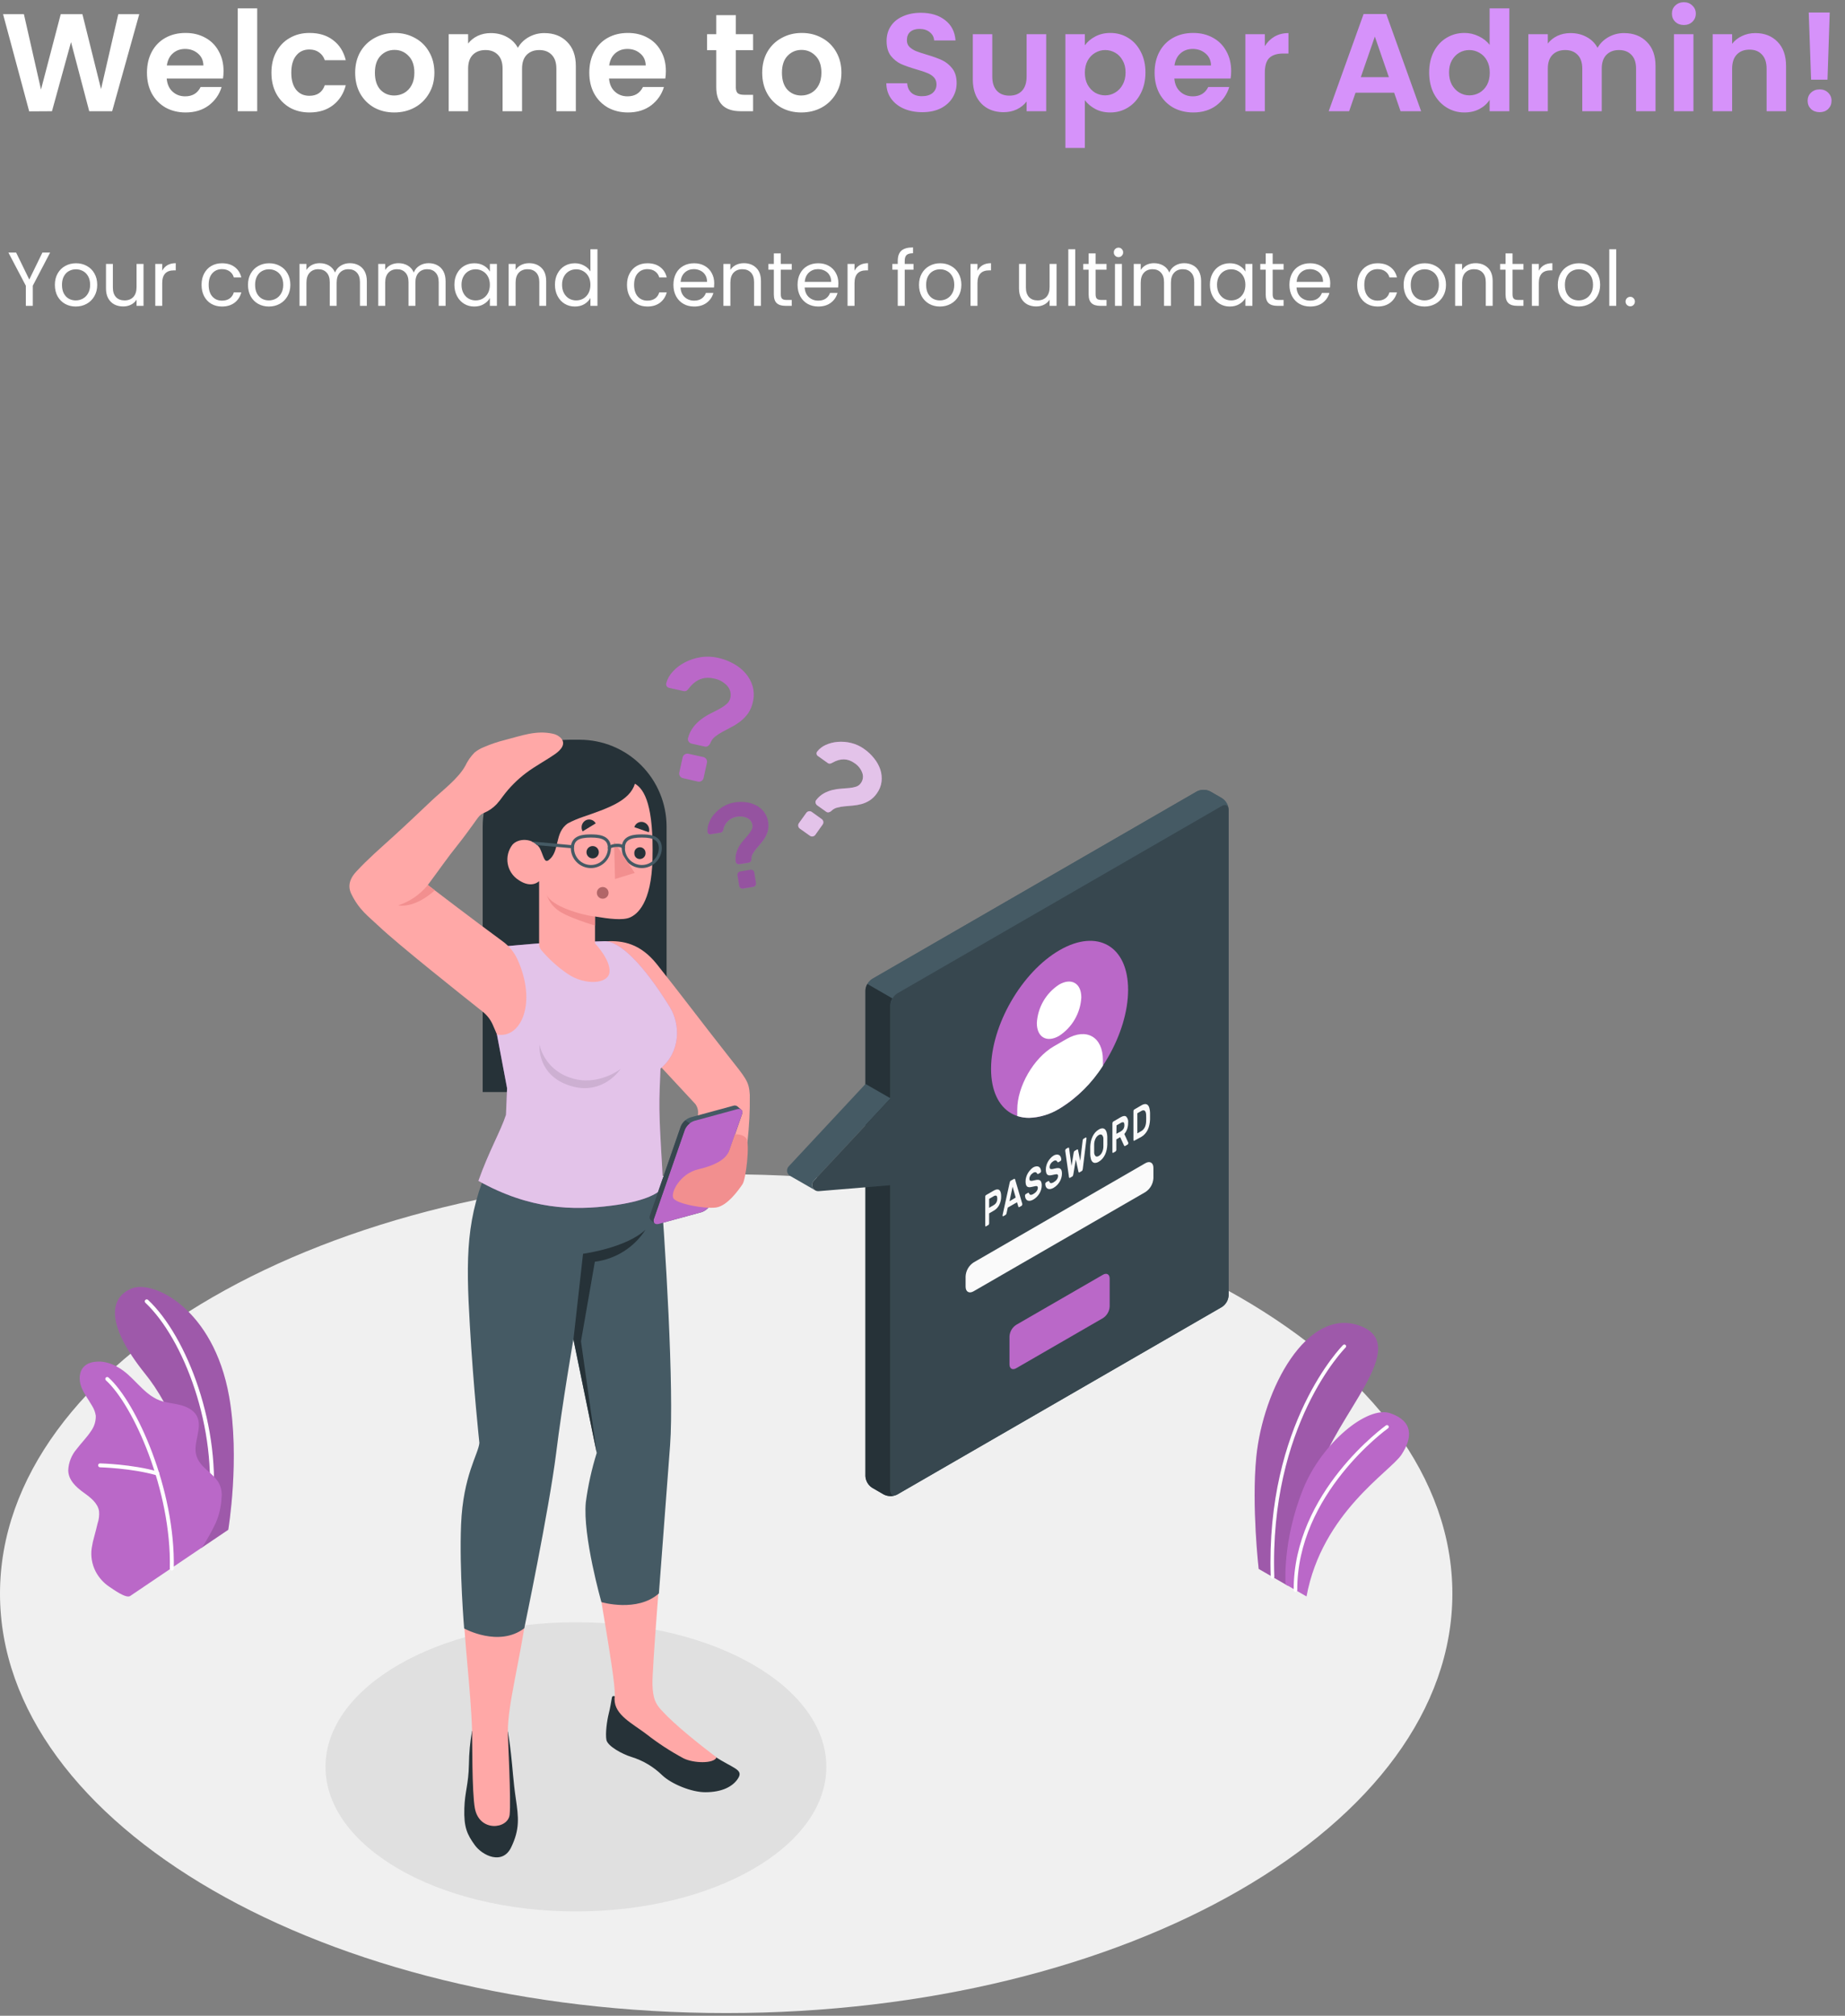 <svg width="531" height="580" viewBox="0 0 531 580" fill="none" xmlns="http://www.w3.org/2000/svg">
<rect x="0" y="0" width="531" height="580" fill="#808080" stroke="none"/>
<path d="M209 579.219C324.428 579.219 418 525.194 418 458.551C418 391.908 324.428 337.883 209 337.883C93.573 337.883 0 391.908 0 458.551C0 525.194 93.573 579.219 209 579.219Z" fill="#F0F0F0"/>
<path d="M165.752 549.979C205.556 549.979 237.823 531.351 237.823 508.372C237.823 485.394 205.556 466.766 165.752 466.766C125.949 466.766 93.682 485.394 93.682 508.372C93.682 531.351 125.949 549.979 165.752 549.979Z" fill="#E0E0E0"/>
<path d="M370.706 456.304L362.252 451.424C362.252 451.424 360.185 433.327 361.56 419.31C363.494 399.616 376.215 375.911 391.385 381.483C406.555 387.054 384.43 407.103 379.507 423.808C374.583 440.513 370.706 456.304 370.706 456.304Z" fill="#BA68C8"/>
<path opacity="0.15" d="M370.706 456.304L362.252 451.424C362.252 451.424 360.185 433.327 361.56 419.31C363.494 399.616 376.215 375.911 391.385 381.483C406.555 387.054 384.43 407.103 379.507 423.808C374.583 440.513 370.706 456.304 370.706 456.304Z" fill="black"/>
<path d="M366.261 454.255C366.396 454.248 366.522 454.188 366.614 454.089C366.705 453.989 366.753 453.858 366.749 453.723C365.267 409.96 387.055 387.942 387.268 387.729C387.364 387.632 387.419 387.502 387.419 387.365C387.419 387.229 387.364 387.098 387.268 387.001C387.221 386.954 387.165 386.916 387.103 386.891C387.042 386.865 386.975 386.852 386.909 386.852C386.842 386.852 386.776 386.865 386.714 386.891C386.652 386.916 386.596 386.954 386.549 387.001C386.319 387.214 364.22 409.552 365.719 453.758C365.722 453.827 365.738 453.894 365.766 453.956C365.795 454.018 365.835 454.074 365.886 454.12C365.936 454.167 365.995 454.202 366.06 454.225C366.124 454.249 366.192 454.259 366.261 454.255Z" fill="white"/>
<path d="M376.02 459.347L370.005 455.878C370.005 455.878 368.976 443.458 375.071 428.377C380.393 415.248 393.523 404.345 400.141 406.634C406.759 408.922 406.59 413.615 403.361 418.539C400.132 423.462 380.518 435.182 376.02 459.347Z" fill="#BA68C8"/>
<path d="M372.844 458.044C372.98 458.041 373.109 457.987 373.205 457.891C373.301 457.795 373.356 457.665 373.359 457.529C373.234 429.851 399.219 411.15 399.485 410.964C399.54 410.926 399.587 410.877 399.623 410.82C399.659 410.763 399.683 410.7 399.694 410.633C399.705 410.567 399.702 410.499 399.686 410.434C399.67 410.369 399.641 410.307 399.6 410.254C399.522 410.144 399.403 410.07 399.271 410.047C399.138 410.024 399.001 410.053 398.89 410.13C398.624 410.316 372.214 429.336 372.329 457.529C372.329 457.666 372.384 457.797 372.48 457.893C372.577 457.99 372.708 458.044 372.844 458.044Z" fill="white"/>
<path d="M57.885 445.436L65.692 440.166C65.692 440.166 69.125 419.762 65.932 401.762C61.443 376.514 43.993 368.122 37.783 370.783C31.573 373.445 30.242 380.959 41.837 395.366C48.712 403.838 57.646 421.927 57.885 445.436Z" fill="#BA68C8"/>
<g opacity="0.15">
<path d="M57.885 445.436L65.692 440.166C65.692 440.166 69.125 419.762 65.932 401.762C61.443 376.514 43.993 368.122 37.783 370.783C31.573 373.445 30.242 380.959 41.837 395.366C48.712 403.838 57.646 421.927 57.885 445.436Z" fill="black"/>
</g>
<path d="M60.564 435.327H60.484C60.405 435.322 60.327 435.3 60.256 435.263C60.185 435.226 60.123 435.174 60.074 435.111C60.025 435.049 59.989 434.976 59.97 434.899C59.95 434.821 59.947 434.74 59.961 434.662C62.782 410.895 52.749 385.098 41.828 374.833C41.723 374.727 41.664 374.584 41.664 374.434C41.664 374.285 41.723 374.141 41.828 374.035C41.88 373.982 41.942 373.94 42.011 373.911C42.079 373.882 42.153 373.867 42.227 373.867C42.302 373.867 42.375 373.882 42.444 373.911C42.512 373.94 42.575 373.982 42.627 374.035C53.751 384.485 63.971 410.709 61.114 434.821C61.098 434.957 61.033 435.083 60.932 435.175C60.832 435.268 60.701 435.322 60.564 435.327Z" fill="white"/>
<path d="M37.445 459.229C36.203 459.974 32.584 457.286 31.581 456.639C29.863 455.517 28.464 453.971 27.518 452.15C26.458 450.085 26.064 447.741 26.392 445.443C26.573 444.243 26.837 443.058 27.181 441.894C27.492 440.732 27.802 439.57 28.068 438.399C28.462 437.26 28.613 436.051 28.512 434.851C28.166 432.482 26.028 430.858 24.076 429.466C21.929 427.913 19.641 425.864 19.641 423.007C19.75 420.763 20.609 418.62 22.08 416.922C23.411 415.147 25.008 413.604 26.205 411.75C27.142 410.465 27.62 408.903 27.563 407.314C27.409 406.334 27.058 405.396 26.534 404.555C25.487 402.71 24.13 401.006 23.393 399.046C22.657 397.085 22.71 394.566 24.28 393.102C25.531 391.904 27.439 391.709 29.169 391.789C30.799 391.951 32.373 392.469 33.782 393.306C38.368 395.746 41.065 401.068 45.917 402.923C47.789 403.632 49.83 403.757 51.773 404.236C53.715 404.715 55.72 405.664 56.652 407.429C58.488 410.933 55.286 415.351 56.599 419.068C57.77 422.369 61.034 423.575 62.88 426.529C63.629 427.841 63.939 429.358 63.767 430.858C63.663 433.392 63.094 435.885 62.09 438.213C60.935 440.627 59.631 442.968 58.187 445.221C58.187 445.221 37.632 459.114 37.445 459.229Z" fill="#BA68C8"/>
<path d="M49.439 451.869C49.365 451.868 49.291 451.852 49.223 451.822C49.154 451.793 49.092 451.75 49.04 451.696C48.989 451.643 48.948 451.58 48.92 451.51C48.893 451.441 48.879 451.367 48.88 451.292C49.377 428.83 38.324 404.274 30.499 397.177C30.388 397.077 30.321 396.937 30.312 396.787C30.304 396.637 30.355 396.491 30.455 396.379C30.507 396.326 30.569 396.283 30.637 396.255C30.706 396.226 30.779 396.211 30.854 396.211C30.928 396.211 31.002 396.226 31.07 396.255C31.139 396.283 31.201 396.326 31.253 396.379C39.237 403.564 50.513 428.546 50.007 451.319C50.006 451.392 49.99 451.465 49.961 451.532C49.932 451.6 49.89 451.66 49.837 451.712C49.784 451.763 49.722 451.803 49.654 451.83C49.586 451.857 49.513 451.87 49.439 451.869Z" fill="white"/>
<path d="M45.297 424.506C45.245 424.519 45.19 424.519 45.137 424.506C37.881 422.412 28.885 422.199 28.796 422.19C28.722 422.189 28.649 422.173 28.581 422.144C28.513 422.114 28.452 422.071 28.401 422.017C28.349 421.964 28.309 421.9 28.283 421.831C28.256 421.762 28.244 421.688 28.246 421.614C28.245 421.539 28.259 421.464 28.288 421.395C28.317 421.326 28.36 421.264 28.414 421.212C28.468 421.16 28.532 421.12 28.603 421.095C28.673 421.069 28.748 421.059 28.823 421.064C28.912 421.064 38.049 421.285 45.448 423.415C45.591 423.458 45.711 423.556 45.782 423.687C45.854 423.818 45.871 423.972 45.829 424.115C45.795 424.229 45.724 424.329 45.628 424.399C45.532 424.47 45.416 424.507 45.297 424.506Z" fill="white"/>
<path d="M254.384 430.01L251.022 428.067C250.462 427.703 249.995 427.212 249.661 426.634C249.326 426.056 249.133 425.407 249.097 424.74V284.999C249.133 284.333 249.326 283.685 249.659 283.107C249.991 282.529 250.455 282.038 251.013 281.672L344.472 227.717C345.068 227.415 345.726 227.258 346.393 227.258C347.061 227.258 347.718 227.415 348.314 227.717L351.676 229.659C352.236 230.023 352.703 230.514 353.037 231.092C353.372 231.67 353.565 232.319 353.601 232.986V372.728C353.564 373.393 353.372 374.041 353.039 374.619C352.706 375.197 352.242 375.689 351.685 376.054L258.225 430.019C257.63 430.321 256.971 430.478 256.304 430.476C255.636 430.475 254.978 430.315 254.384 430.01Z" fill="#455A64"/>
<path d="M353.603 232.676C353.47 231.682 352.662 231.318 351.695 231.877L258.227 285.842C257.662 286.196 257.195 286.687 256.87 287.27L249.657 283.109C249.98 282.522 250.447 282.028 251.015 281.672L344.474 227.717C345.069 227.415 345.727 227.258 346.395 227.258C347.062 227.258 347.72 227.415 348.315 227.717L351.678 229.659C352.197 229.994 352.638 230.436 352.97 230.957C353.302 231.478 353.518 232.064 353.603 232.676Z" fill="#455A64"/>
<path d="M257.898 430.17C257.33 430.4 256.72 430.505 256.108 430.479C255.496 430.453 254.896 430.296 254.35 430.019L250.979 428.067C250.421 427.701 249.957 427.21 249.624 426.632C249.292 426.054 249.099 425.406 249.062 424.74V284.999C249.085 284.332 249.278 283.682 249.621 283.109L256.834 287.27C256.483 287.843 256.288 288.497 256.266 289.169V428.91C256.302 430.01 256.993 430.516 257.898 430.17Z" fill="#263238"/>
<path d="M256.301 289.188V428.912C256.301 430.136 257.188 430.633 258.226 430.021L351.685 376.056C352.243 375.691 352.707 375.199 353.04 374.621C353.373 374.043 353.565 373.395 353.602 372.73V232.988C353.602 231.764 352.715 231.267 351.685 231.879L258.226 285.844C257.663 286.209 257.195 286.703 256.861 287.284C256.526 287.866 256.334 288.518 256.301 289.188Z" fill="#37474F"/>
<path d="M234.478 342.408C233.271 341.689 227.674 338.505 227.381 338.336C227.153 338.2 226.958 338.014 226.811 337.793C226.664 337.572 226.569 337.32 226.533 337.057C226.496 336.794 226.519 336.526 226.6 336.273C226.68 336.02 226.817 335.788 226.999 335.595L249.098 311.891L256.301 316.025L234.212 339.747C234.038 339.931 233.906 340.151 233.825 340.391C233.743 340.631 233.714 340.886 233.74 341.138C233.765 341.39 233.844 341.634 233.971 341.853C234.098 342.072 234.271 342.261 234.478 342.408Z" fill="#455A64"/>
<path d="M256.301 316.055L234.212 339.75C233.966 340.012 233.806 340.342 233.752 340.697C233.699 341.052 233.754 341.415 233.91 341.737C234.067 342.06 234.318 342.328 234.63 342.505C234.942 342.683 235.3 342.761 235.658 342.731L256.301 341.028V316.055Z" fill="#37474F"/>
<path d="M304.952 273.397C315.846 267.107 324.673 272.208 324.673 284.788C324.673 297.367 315.846 312.652 304.952 318.942C294.058 325.232 285.231 320.131 285.231 307.56C285.231 294.99 294.058 279.687 304.952 273.397Z" fill="#BA68C8"/>
<path d="M304.81 283.297C308.359 281.256 311.207 282.906 311.207 286.987C311.086 289.205 310.444 291.364 309.332 293.288C308.221 295.211 306.672 296.846 304.81 298.059C301.262 300.099 298.405 298.449 298.405 294.368C298.527 292.149 299.171 289.99 300.284 288.066C301.396 286.143 302.947 284.508 304.81 283.297Z" fill="white"/>
<path d="M317.425 305.043C317.425 298.345 312.714 295.621 306.912 298.975L303.284 301.068C297.482 304.422 292.771 312.601 292.771 319.281V321.117C293.867 321.468 295.01 321.644 296.16 321.641C299.273 321.535 302.303 320.618 304.952 318.979C309.995 315.873 314.261 311.655 317.425 306.648V305.043Z" fill="white"/>
<path d="M292.461 381.202L317.443 366.778C318.507 366.166 319.368 366.662 319.368 367.887V375.933C319.332 376.6 319.139 377.249 318.804 377.827C318.469 378.405 318.003 378.896 317.443 379.26L292.461 393.684C291.397 394.297 290.536 393.8 290.536 392.576V384.529C290.572 383.862 290.766 383.213 291.1 382.635C291.435 382.057 291.901 381.566 292.461 381.202Z" fill="#BA68C8"/>
<path d="M280.229 363.231L329.651 334.683C330.919 333.947 331.957 334.541 331.957 336.014V339.003C331.914 339.803 331.683 340.582 331.282 341.275C330.881 341.969 330.322 342.558 329.651 342.996L280.202 371.544C278.933 372.28 277.904 371.685 277.904 370.213V367.25C277.945 366.444 278.177 365.658 278.581 364.96C278.985 364.261 279.55 363.668 280.229 363.231Z" fill="#FAFAFA"/>
<path d="M286.011 342.573C286.685 342.183 287.208 342.12 287.581 342.395C287.954 342.67 288.14 343.283 288.14 344.223C288.159 345.081 287.967 345.931 287.581 346.698C287.232 347.391 286.686 347.966 286.011 348.348L284.68 349.12V351.985C284.677 352.084 284.653 352.181 284.609 352.269C284.578 352.35 284.522 352.418 284.449 352.464L283.775 352.855C283.752 352.872 283.724 352.881 283.695 352.881C283.667 352.881 283.638 352.872 283.615 352.855C283.568 352.795 283.545 352.718 283.553 352.642V344.347C283.553 344.249 283.574 344.152 283.615 344.063C283.649 343.984 283.704 343.917 283.775 343.868L286.011 342.573ZM284.68 347.514L285.966 346.769C286.277 346.594 286.539 346.344 286.729 346.042C286.931 345.685 287.029 345.28 287.013 344.871C287.013 344.391 286.916 344.116 286.729 344.037C286.598 344.005 286.461 344.003 286.328 344.032C286.196 344.062 286.072 344.121 285.966 344.205L284.68 344.95V347.514Z" fill="#FAFAFA"/>
<path d="M291.858 339.196C291.946 339.143 292.017 339.143 292.062 339.196C292.119 339.276 292.158 339.366 292.177 339.462L294.226 346.4C294.226 346.4 294.226 346.453 294.226 346.48C294.225 346.578 294.201 346.676 294.155 346.763C294.124 346.844 294.068 346.912 293.996 346.959L293.392 347.305C293.286 347.367 293.206 347.376 293.162 347.305C293.119 347.26 293.088 347.205 293.073 347.145L292.709 345.93L290.048 347.455L289.693 349.088C289.668 349.176 289.635 349.262 289.595 349.345C289.551 349.453 289.469 349.541 289.365 349.593L288.762 349.939C288.739 349.958 288.711 349.968 288.682 349.968C288.653 349.968 288.624 349.958 288.602 349.939C288.555 349.882 288.533 349.809 288.54 349.735C288.535 349.703 288.535 349.67 288.54 349.638L290.58 340.341C290.605 340.204 290.643 340.07 290.696 339.941C290.739 339.848 290.81 339.771 290.9 339.72L291.858 339.196ZM292.319 344.572L291.432 341.441L290.545 345.628L292.319 344.572Z" fill="#FAFAFA"/>
<path d="M297.331 335.911C297.628 335.724 297.966 335.611 298.316 335.583C298.563 335.561 298.812 335.617 299.026 335.743C299.22 335.869 299.372 336.051 299.46 336.266C299.557 336.484 299.611 336.719 299.62 336.958C299.626 337.057 299.605 337.155 299.558 337.242C299.527 337.322 299.471 337.39 299.398 337.437L298.813 337.774C298.715 337.827 298.644 337.836 298.6 337.774C298.545 337.738 298.499 337.689 298.467 337.632C298.431 337.552 298.38 337.481 298.316 337.421C298.252 337.362 298.176 337.316 298.094 337.286C297.824 337.248 297.55 337.318 297.331 337.481C297.187 337.574 297.051 337.678 296.923 337.792C296.791 337.913 296.675 338.05 296.577 338.2C296.483 338.344 296.405 338.499 296.347 338.661C296.294 338.816 296.267 338.977 296.267 339.14C296.256 339.29 296.284 339.439 296.347 339.575C296.374 339.623 296.412 339.663 296.459 339.692C296.505 339.722 296.558 339.739 296.613 339.744C296.777 339.772 296.945 339.772 297.109 339.744L297.881 339.575C298.169 339.49 298.469 339.454 298.768 339.469C298.982 339.468 299.191 339.536 299.363 339.664C299.525 339.8 299.643 339.983 299.7 340.187C299.787 340.474 299.826 340.774 299.815 341.074C299.815 341.471 299.758 341.865 299.647 342.245C299.538 342.636 299.38 343.012 299.176 343.363C298.962 343.723 298.706 344.056 298.414 344.357C298.115 344.666 297.775 344.932 297.402 345.146C297.129 345.313 296.829 345.43 296.515 345.492C296.26 345.541 295.996 345.52 295.752 345.43C295.53 345.327 295.347 345.156 295.229 344.942C295.084 344.668 295.005 344.365 294.998 344.055C294.997 343.954 295.018 343.854 295.06 343.762C295.099 343.687 295.158 343.623 295.229 343.576L295.814 343.239C295.903 343.186 295.974 343.168 296.027 343.195C296.08 343.221 296.116 343.265 296.151 343.345C296.188 343.437 296.236 343.523 296.293 343.603C296.348 343.68 296.426 343.739 296.515 343.771C296.632 343.798 296.753 343.798 296.87 343.771C297.058 343.727 297.238 343.652 297.402 343.549C297.574 343.451 297.738 343.338 297.89 343.212C298.188 342.976 298.426 342.672 298.582 342.325C298.653 342.147 298.689 341.958 298.689 341.766C298.697 341.697 298.691 341.626 298.671 341.559C298.651 341.492 298.618 341.43 298.573 341.376C298.525 341.334 298.469 341.302 298.407 341.284C298.346 341.265 298.282 341.261 298.218 341.269C298.017 341.278 297.817 341.311 297.624 341.367C297.393 341.42 297.127 341.482 296.817 341.536C296.579 341.595 296.333 341.613 296.089 341.589C295.897 341.576 295.716 341.498 295.575 341.367C295.421 341.217 295.314 341.026 295.264 340.817C295.193 340.509 295.16 340.193 295.167 339.877C295.166 339.486 295.223 339.097 295.335 338.723C295.441 338.338 295.596 337.969 295.796 337.623C295.988 337.28 296.221 336.962 296.488 336.674C296.732 336.381 297.016 336.124 297.331 335.911Z" fill="#FAFAFA"/>
<path d="M303.16 332.545C303.455 332.351 303.793 332.236 304.145 332.207C304.392 332.186 304.64 332.242 304.854 332.367C305.044 332.497 305.192 332.679 305.28 332.891C305.377 333.109 305.431 333.344 305.44 333.583C305.45 333.681 305.428 333.781 305.378 333.866C305.346 333.947 305.29 334.015 305.218 334.062L304.632 334.399C304.544 334.452 304.473 334.47 304.42 334.399C304.363 334.363 304.319 334.31 304.295 334.248C304.214 334.092 304.078 333.972 303.914 333.911C303.782 333.891 303.647 333.899 303.517 333.932C303.388 333.966 303.266 334.025 303.16 334.106C303.012 334.196 302.872 334.3 302.743 334.416C302.614 334.538 302.501 334.675 302.406 334.825C302.308 334.967 302.23 335.122 302.175 335.286C302.12 335.44 302.09 335.601 302.086 335.765C302.076 335.914 302.103 336.064 302.166 336.2C302.194 336.247 302.232 336.287 302.278 336.317C302.325 336.346 302.378 336.364 302.432 336.368C302.597 336.397 302.765 336.397 302.929 336.368L303.701 336.2C303.99 336.119 304.289 336.083 304.588 336.093C304.802 336.091 305.011 336.16 305.183 336.288C305.345 336.427 305.465 336.608 305.529 336.812C305.607 337.101 305.643 337.4 305.635 337.699C305.634 338.095 305.578 338.489 305.466 338.87C305.358 339.261 305.2 339.637 304.996 339.988C304.782 340.351 304.526 340.687 304.233 340.99C303.934 341.292 303.597 341.554 303.231 341.771C302.957 341.936 302.657 342.054 302.344 342.117C302.091 342.165 301.831 342.144 301.59 342.055C301.363 341.955 301.176 341.783 301.057 341.567C300.912 341.294 300.835 340.989 300.836 340.68C300.825 340.581 300.847 340.481 300.898 340.396C300.929 340.315 300.985 340.247 301.057 340.201L301.643 339.863C301.732 339.81 301.811 339.792 301.856 339.819C301.887 339.833 301.914 339.854 301.935 339.88C301.957 339.906 301.972 339.937 301.98 339.97C302.02 340.059 302.068 340.145 302.122 340.227C302.18 340.305 302.261 340.364 302.353 340.396C302.469 340.423 302.591 340.423 302.707 340.396C302.896 340.351 303.076 340.276 303.24 340.174C303.408 340.074 303.568 339.961 303.719 339.837C303.875 339.715 304.012 339.572 304.127 339.411C304.242 339.258 304.337 339.091 304.411 338.914C304.482 338.736 304.518 338.547 304.517 338.355C304.526 338.286 304.52 338.215 304.5 338.148C304.48 338.081 304.447 338.019 304.402 337.965C304.354 337.923 304.297 337.891 304.236 337.873C304.175 337.855 304.11 337.85 304.047 337.859C303.849 337.871 303.653 337.903 303.461 337.956C303.231 338.009 302.956 338.071 302.654 338.125C302.414 338.184 302.165 338.202 301.918 338.178C301.725 338.168 301.543 338.089 301.403 337.956C301.253 337.805 301.148 337.614 301.102 337.406C301.023 337.102 300.987 336.789 300.995 336.475C300.998 336.081 301.055 335.69 301.164 335.312C301.274 334.929 301.428 334.56 301.625 334.212C301.817 333.867 302.053 333.548 302.326 333.263C302.565 332.982 302.846 332.739 303.16 332.545Z" fill="#FAFAFA"/>
<path d="M309.627 333.652L308.908 337.901C308.887 338.029 308.851 338.154 308.802 338.274C308.767 338.37 308.702 338.451 308.616 338.505L307.941 338.895C307.853 338.948 307.79 338.948 307.746 338.895C307.687 338.822 307.652 338.732 307.649 338.638L306.584 331.141C306.584 331.141 306.584 331.07 306.584 331.044C306.587 330.945 306.611 330.848 306.655 330.76C306.689 330.681 306.744 330.613 306.815 330.565L307.427 330.21C307.478 330.189 307.535 330.189 307.586 330.21C307.64 330.21 307.675 330.281 307.693 330.423L308.394 335.471L309.006 331.682C309.022 331.588 309.049 331.496 309.086 331.407C309.121 331.295 309.197 331.2 309.299 331.141L309.982 330.742C310.079 330.689 310.15 330.698 310.195 330.742C310.233 330.799 310.26 330.862 310.274 330.928L310.895 334.007L311.596 328.152C311.605 328.037 311.638 327.925 311.694 327.823C311.735 327.757 311.79 327.7 311.854 327.655L312.466 327.3C312.489 327.283 312.517 327.273 312.546 327.273C312.574 327.273 312.602 327.283 312.625 327.3C312.651 327.329 312.67 327.363 312.682 327.399C312.694 327.436 312.699 327.475 312.696 327.513C312.7 327.548 312.7 327.584 312.696 327.619L311.632 336.34C311.614 336.468 311.581 336.593 311.534 336.713C311.494 336.807 311.426 336.888 311.339 336.943L310.656 337.334C310.576 337.378 310.514 337.378 310.47 337.334C310.425 337.252 310.389 337.166 310.363 337.076L309.627 333.652Z" fill="#FAFAFA"/>
<path d="M313.779 329.899C313.799 329.407 313.858 328.918 313.957 328.435C314.058 327.964 314.213 327.506 314.418 327.069C314.614 326.645 314.864 326.248 315.163 325.889C315.467 325.533 315.83 325.233 316.237 325.002C316.549 324.79 316.915 324.67 317.292 324.656C317.574 324.659 317.844 324.77 318.046 324.967C318.261 325.208 318.416 325.497 318.499 325.81C318.613 326.217 318.676 326.637 318.685 327.06C318.685 327.22 318.685 327.397 318.685 327.593C318.685 327.788 318.685 327.992 318.685 328.205C318.685 328.418 318.685 328.622 318.685 328.817C318.685 329.012 318.685 329.198 318.685 329.367C318.666 329.856 318.607 330.343 318.508 330.822C318.405 331.292 318.254 331.75 318.055 332.188C317.854 332.611 317.6 333.007 317.301 333.368C316.998 333.721 316.638 334.02 316.237 334.255C315.917 334.466 315.546 334.585 315.163 334.601C315.025 334.604 314.888 334.579 314.76 334.527C314.632 334.475 314.515 334.398 314.418 334.299C314.187 334.051 314.027 333.744 313.957 333.412C313.851 333.003 313.792 332.584 313.779 332.161C313.779 332.002 313.779 331.824 313.779 331.629C313.779 331.434 313.779 331.23 313.779 331.017C313.779 330.804 313.779 330.609 313.779 330.405C313.779 330.201 313.77 330.059 313.779 329.899ZM317.559 327.779C317.578 327.562 317.554 327.343 317.487 327.136C317.42 326.928 317.311 326.737 317.168 326.572C316.938 326.368 316.618 326.377 316.237 326.572C315.823 326.816 315.494 327.182 315.296 327.619C315.045 328.136 314.911 328.703 314.906 329.278C314.906 329.606 314.906 329.97 314.906 330.369C314.906 330.769 314.906 331.123 314.906 331.443C314.886 331.66 314.911 331.879 314.978 332.086C315.045 332.293 315.153 332.485 315.296 332.649C315.527 332.845 315.846 332.827 316.237 332.605C316.644 332.36 316.968 331.998 317.168 331.567C317.42 331.053 317.553 330.489 317.559 329.917C317.559 329.58 317.559 329.216 317.559 328.817C317.559 328.418 317.567 328.098 317.559 327.779Z" fill="#FAFAFA"/>
<path d="M322.552 321.453C323.253 321.053 323.777 320.991 324.14 321.284C324.356 321.521 324.516 321.804 324.61 322.11C324.703 322.417 324.728 322.741 324.682 323.058C324.689 323.661 324.596 324.26 324.407 324.833C324.226 325.365 323.946 325.859 323.582 326.287L324.735 328.798C324.739 328.839 324.739 328.881 324.735 328.922C324.735 329.002 324.717 329.081 324.682 329.153C324.657 329.217 324.614 329.273 324.557 329.313L323.848 329.721C323.732 329.783 323.652 329.792 323.599 329.721C323.552 329.674 323.513 329.62 323.484 329.561L322.393 327.192L321.284 327.831V330.83C321.285 330.928 321.263 331.025 321.222 331.113C321.185 331.191 321.13 331.258 321.062 331.309L320.388 331.699C320.365 331.718 320.337 331.728 320.308 331.728C320.279 331.728 320.251 331.718 320.228 331.699C320.203 331.672 320.183 331.64 320.171 331.604C320.159 331.569 320.154 331.532 320.157 331.495V323.2C320.16 323.101 320.184 323.005 320.228 322.916C320.259 322.836 320.315 322.768 320.388 322.721L322.552 321.453ZM321.302 326.225L322.552 325.551C322.858 325.38 323.119 325.14 323.315 324.85C323.521 324.508 323.62 324.113 323.599 323.715C323.599 323.236 323.502 322.97 323.315 322.916C323.045 322.88 322.772 322.95 322.552 323.111L321.346 323.803L321.302 326.225Z" fill="#FAFAFA"/>
<path d="M328.496 318.045C328.818 317.835 329.187 317.707 329.57 317.673C329.847 317.662 330.118 317.761 330.324 317.948C330.559 318.195 330.721 318.502 330.794 318.835C330.913 319.275 330.979 319.727 330.989 320.183C330.989 320.804 330.989 321.443 330.989 322.091C330.971 322.619 330.905 323.144 330.794 323.661C330.692 324.141 330.538 324.608 330.332 325.054C330.134 325.463 329.884 325.845 329.587 326.189C329.291 326.542 328.937 326.842 328.54 327.076L326.438 328.221C326.416 328.239 326.387 328.25 326.358 328.25C326.329 328.25 326.301 328.239 326.278 328.221C326.252 328.194 326.233 328.162 326.22 328.126C326.208 328.091 326.204 328.054 326.207 328.017V319.722C326.21 319.623 326.234 319.526 326.278 319.438C326.31 319.358 326.365 319.289 326.438 319.243L328.496 318.045ZM329.862 320.804C329.858 320.564 329.823 320.325 329.756 320.094C329.715 319.92 329.625 319.76 329.499 319.633C329.443 319.577 329.376 319.534 329.303 319.505C329.23 319.476 329.151 319.462 329.073 319.465C328.851 319.479 328.636 319.553 328.452 319.678L327.334 320.316V326.1L328.496 325.435C328.721 325.304 328.922 325.136 329.09 324.938C329.256 324.744 329.396 324.529 329.507 324.299C329.618 324.055 329.701 323.799 329.756 323.537C329.818 323.263 329.853 322.983 329.862 322.703C329.889 322.055 329.889 321.425 329.862 320.804Z" fill="#FAFAFA"/>
<path d="M206.674 189.278C208.205 189.618 209.681 190.174 211.056 190.928C212.374 191.636 213.554 192.573 214.543 193.695C215.489 194.775 216.191 196.046 216.601 197.421C217.02 198.894 217.05 200.449 216.69 201.937C216.452 203.116 215.985 204.238 215.315 205.237C214.703 206.092 213.974 206.856 213.15 207.508C212.341 208.137 211.477 208.692 210.569 209.167L208.014 210.524C207.244 210.926 206.513 211.398 205.831 211.935C205.214 212.408 204.741 213.044 204.465 213.771C204.33 214.103 204.106 214.392 203.817 214.605C203.681 214.711 203.522 214.785 203.353 214.82C203.184 214.855 203.009 214.852 202.842 214.809L199.08 213.975C198.899 213.937 198.727 213.864 198.575 213.759C198.423 213.653 198.293 213.519 198.193 213.363C198.087 213.218 198.016 213.05 197.987 212.873C197.958 212.696 197.97 212.514 198.024 212.343C198.327 211.178 198.861 210.086 199.595 209.132C200.264 208.287 201.039 207.533 201.901 206.887C202.741 206.272 203.631 205.729 204.563 205.264C205.45 204.811 206.337 204.377 207.109 203.942C207.827 203.556 208.502 203.095 209.122 202.567C209.667 202.111 210.045 201.487 210.196 200.793C210.337 200.19 210.33 199.562 210.176 198.962C210.021 198.363 209.724 197.81 209.309 197.35C208.271 196.218 206.885 195.465 205.37 195.212C202.567 194.591 200.201 195.535 198.273 198.042C198.087 198.316 197.852 198.554 197.581 198.743C197.275 198.895 196.921 198.921 196.596 198.814L192.595 197.927C192.31 197.872 192.058 197.706 191.894 197.466C191.807 197.337 191.748 197.192 191.722 197.039C191.696 196.886 191.704 196.729 191.744 196.579C192.084 195.346 192.717 194.214 193.589 193.279C194.572 192.194 195.741 191.293 197.04 190.617C198.46 189.874 199.991 189.365 201.573 189.109C203.268 188.833 205.001 188.89 206.674 189.278ZM202.425 217.826C202.777 217.908 203.082 218.125 203.276 218.43C203.47 218.735 203.537 219.104 203.463 219.458L202.504 223.805C202.472 223.987 202.402 224.16 202.298 224.313C202.194 224.466 202.059 224.595 201.901 224.692C201.753 224.794 201.584 224.865 201.407 224.898C201.23 224.932 201.048 224.928 200.872 224.887L196.578 223.902C196.396 223.872 196.222 223.802 196.069 223.698C195.916 223.594 195.787 223.458 195.691 223.299C195.592 223.149 195.524 222.981 195.492 222.804C195.46 222.627 195.464 222.445 195.505 222.27L196.472 217.923C196.555 217.571 196.771 217.264 197.076 217.069C197.381 216.874 197.749 216.804 198.104 216.876L202.425 217.826Z" fill="#BA68C8"/>
<path d="M211.411 230.896C212.48 230.725 213.566 230.704 214.64 230.834C215.666 230.956 216.663 231.256 217.586 231.721C218.464 232.177 219.238 232.812 219.857 233.584C220.413 234.34 220.805 235.205 221.007 236.122C221.208 237.038 221.216 237.987 221.028 238.907C220.859 239.614 220.587 240.293 220.221 240.921C219.868 241.532 219.458 242.108 218.996 242.642C218.544 243.174 218.109 243.68 217.71 244.168C217.319 244.622 216.972 245.112 216.672 245.632C216.391 246.087 216.249 246.614 216.264 247.149C216.256 247.398 216.186 247.642 216.06 247.858C215.996 247.958 215.911 248.042 215.812 248.107C215.712 248.171 215.6 248.213 215.483 248.231L212.822 248.657C212.698 248.679 212.57 248.677 212.446 248.649C212.323 248.622 212.206 248.57 212.103 248.497C211.998 248.431 211.911 248.341 211.848 248.235C211.784 248.128 211.747 248.008 211.74 247.885C211.628 247.059 211.688 246.22 211.917 245.419C212.126 244.709 212.424 244.03 212.804 243.396C213.177 242.788 213.605 242.215 214.082 241.684C214.552 241.152 214.969 240.655 215.377 240.176C215.741 239.748 216.057 239.281 216.317 238.783C216.548 238.354 216.632 237.862 216.557 237.381C216.49 236.958 216.322 236.557 216.067 236.213C215.812 235.868 215.478 235.59 215.093 235.403C214.139 234.942 213.06 234.811 212.023 235.03C211.085 235.168 210.212 235.592 209.525 236.244C208.837 236.897 208.368 237.747 208.182 238.676C208.13 238.9 208.04 239.113 207.916 239.306C207.758 239.475 207.543 239.579 207.313 239.599L204.509 240.051C204.312 240.089 204.108 240.048 203.942 239.936C203.856 239.877 203.784 239.801 203.731 239.712C203.677 239.624 203.643 239.525 203.631 239.422C203.548 238.541 203.685 237.654 204.03 236.84C204.381 235.893 204.898 235.016 205.556 234.25C206.278 233.411 207.128 232.692 208.076 232.121C209.098 231.501 210.231 231.085 211.411 230.896ZM215.989 250.28C216.111 250.261 216.236 250.266 216.356 250.295C216.476 250.324 216.59 250.376 216.69 250.449C216.794 250.517 216.883 250.608 216.95 250.713C217.018 250.819 217.062 250.937 217.08 251.061L217.577 254.104C217.615 254.351 217.555 254.603 217.409 254.805C217.263 255.008 217.043 255.145 216.796 255.186L213.824 255.674C213.578 255.712 213.326 255.652 213.124 255.505C213.021 255.436 212.933 255.345 212.868 255.24C212.802 255.134 212.759 255.016 212.742 254.893L212.245 251.85C212.223 251.728 212.226 251.603 212.255 251.482C212.284 251.361 212.338 251.248 212.414 251.15C212.483 251.047 212.574 250.96 212.679 250.894C212.785 250.828 212.903 250.785 213.026 250.768L215.989 250.28Z" fill="#BA68C8"/>
<g opacity="0.2">
<path d="M211.411 230.881C212.48 230.709 213.566 230.688 214.64 230.819C215.666 230.94 216.663 231.241 217.586 231.706C218.464 232.161 219.238 232.796 219.857 233.569C220.413 234.325 220.805 235.189 221.007 236.106C221.208 237.023 221.216 237.972 221.028 238.891C220.859 239.599 220.587 240.277 220.221 240.905C219.868 241.516 219.458 242.092 218.996 242.626C218.544 243.159 218.109 243.664 217.71 244.152C217.319 244.607 216.972 245.097 216.672 245.616C216.391 246.071 216.249 246.598 216.264 247.133C216.256 247.383 216.186 247.627 216.06 247.843C215.996 247.942 215.911 248.027 215.812 248.091C215.712 248.155 215.6 248.198 215.483 248.215L212.822 248.641C212.698 248.664 212.57 248.661 212.446 248.634C212.323 248.606 212.206 248.555 212.103 248.481C211.998 248.416 211.911 248.326 211.848 248.219C211.784 248.113 211.747 247.993 211.74 247.869C211.628 247.044 211.688 246.204 211.917 245.403C212.126 244.694 212.424 244.014 212.804 243.38C213.177 242.772 213.605 242.199 214.082 241.668C214.552 241.136 214.969 240.639 215.377 240.16C215.741 239.732 216.057 239.265 216.317 238.767C216.548 238.339 216.632 237.846 216.557 237.366C216.49 236.942 216.322 236.542 216.067 236.197C215.812 235.853 215.478 235.575 215.093 235.387C214.139 234.927 213.06 234.796 212.023 235.015C211.085 235.152 210.212 235.576 209.525 236.229C208.837 236.881 208.368 237.731 208.182 238.661C208.13 238.884 208.04 239.098 207.916 239.291C207.758 239.459 207.543 239.563 207.313 239.583L204.509 240.036C204.312 240.074 204.108 240.032 203.942 239.921C203.856 239.862 203.784 239.786 203.731 239.697C203.677 239.608 203.643 239.509 203.631 239.406C203.548 238.526 203.685 237.638 204.03 236.824C204.381 235.877 204.898 235 205.556 234.234C206.278 233.395 207.128 232.676 208.076 232.105C209.098 231.485 210.231 231.069 211.411 230.881ZM215.989 250.265C216.111 250.245 216.236 250.25 216.356 250.279C216.476 250.308 216.59 250.36 216.69 250.433C216.794 250.502 216.883 250.592 216.95 250.697C217.018 250.803 217.062 250.921 217.08 251.045L217.577 254.088C217.615 254.335 217.555 254.587 217.409 254.79C217.263 254.992 217.043 255.129 216.796 255.17L213.824 255.658C213.578 255.696 213.326 255.636 213.124 255.49C213.021 255.42 212.933 255.33 212.868 255.224C212.802 255.119 212.759 255.001 212.742 254.878L212.245 251.835C212.223 251.713 212.226 251.587 212.255 251.466C212.284 251.346 212.338 251.232 212.414 251.134C212.483 251.031 212.574 250.944 212.679 250.878C212.785 250.812 212.903 250.77 213.026 250.752L215.989 250.265Z" fill="black"/>
</g>
<path d="M236.499 235.678C236.62 235.762 236.723 235.87 236.801 235.995C236.879 236.12 236.93 236.259 236.952 236.405C236.98 236.549 236.978 236.698 236.946 236.842C236.914 236.985 236.853 237.12 236.766 237.239L234.654 240.211C234.57 240.332 234.462 240.434 234.337 240.512C234.212 240.59 234.072 240.641 233.927 240.663C233.782 240.692 233.634 240.69 233.49 240.658C233.347 240.626 233.211 240.564 233.093 240.477L230.183 238.41C230.062 238.327 229.96 238.219 229.883 238.094C229.807 237.969 229.758 237.828 229.74 237.683C229.711 237.538 229.713 237.39 229.745 237.246C229.777 237.103 229.839 236.967 229.926 236.849L232.064 233.877C232.237 233.636 232.498 233.473 232.79 233.423C233.082 233.373 233.382 233.441 233.625 233.611L236.499 235.678ZM248.777 215.549C249.838 216.292 250.783 217.189 251.581 218.21C252.359 219.16 252.96 220.241 253.355 221.404C253.723 222.517 253.847 223.698 253.719 224.864C253.568 226.107 253.098 227.29 252.353 228.297C251.799 229.111 251.087 229.805 250.259 230.337C249.53 230.794 248.738 231.141 247.908 231.366C247.099 231.578 246.274 231.72 245.442 231.792L243.082 232.005C242.374 232.062 241.674 232.183 240.988 232.369C240.356 232.512 239.778 232.832 239.321 233.291C239.114 233.501 238.853 233.649 238.566 233.717C238.43 233.756 238.287 233.762 238.148 233.734C238.009 233.707 237.879 233.646 237.768 233.557L235.195 231.73C234.95 231.554 234.781 231.291 234.725 230.994C234.692 230.85 234.693 230.7 234.729 230.557C234.764 230.413 234.833 230.28 234.929 230.169C235.53 229.389 236.281 228.737 237.138 228.252C237.91 227.831 238.733 227.512 239.587 227.303C240.411 227.103 241.251 226.976 242.097 226.922C242.931 226.868 243.712 226.806 244.439 226.735C245.105 226.677 245.762 226.546 246.4 226.345C246.957 226.159 247.438 225.794 247.766 225.307C248.063 224.896 248.255 224.419 248.328 223.917C248.401 223.415 248.351 222.903 248.183 222.424C247.763 221.242 246.961 220.233 245.903 219.558C243.987 218.192 241.896 218.148 239.631 219.425C239.403 219.57 239.151 219.673 238.886 219.727C238.748 219.737 238.61 219.719 238.479 219.675C238.348 219.631 238.227 219.561 238.123 219.47L235.391 217.527C235.292 217.461 235.207 217.376 235.141 217.277C235.076 217.178 235.031 217.067 235.009 216.95C234.988 216.83 234.992 216.706 235.021 216.587C235.05 216.468 235.103 216.356 235.178 216.258C235.822 215.432 236.66 214.777 237.617 214.351C238.705 213.858 239.869 213.558 241.059 213.464C242.369 213.354 243.687 213.459 244.963 213.774C246.34 214.106 247.637 214.709 248.777 215.549Z" fill="#BA68C8"/>
<g opacity="0.6">
<path d="M236.499 235.678C236.619 235.762 236.722 235.87 236.8 235.995C236.878 236.12 236.929 236.259 236.951 236.405C236.979 236.549 236.977 236.698 236.945 236.842C236.913 236.985 236.852 237.12 236.765 237.239L234.653 240.211C234.569 240.332 234.461 240.434 234.336 240.512C234.211 240.59 234.071 240.641 233.926 240.663C233.781 240.692 233.633 240.69 233.489 240.658C233.346 240.626 233.211 240.564 233.092 240.477L230.182 238.41C230.061 238.327 229.959 238.219 229.882 238.094C229.806 237.969 229.757 237.828 229.739 237.683C229.71 237.538 229.712 237.39 229.744 237.246C229.776 237.103 229.838 236.967 229.925 236.849L232.063 233.877C232.236 233.636 232.497 233.473 232.789 233.423C233.081 233.373 233.381 233.441 233.624 233.611L236.499 235.678ZM248.776 215.549C249.837 216.292 250.782 217.189 251.58 218.21C252.358 219.16 252.959 220.241 253.354 221.404C253.722 222.517 253.846 223.698 253.718 224.864C253.567 226.107 253.097 227.29 252.352 228.297C251.798 229.111 251.086 229.805 250.258 230.337C249.529 230.794 248.737 231.141 247.907 231.366C247.098 231.578 246.273 231.72 245.441 231.792L243.081 232.005C242.373 232.062 241.673 232.183 240.987 232.369C240.355 232.512 239.777 232.832 239.32 233.291C239.113 233.501 238.852 233.649 238.566 233.717C238.429 233.756 238.286 233.762 238.147 233.734C238.008 233.707 237.878 233.646 237.767 233.557L235.194 231.73C234.949 231.554 234.78 231.291 234.724 230.994C234.691 230.85 234.692 230.7 234.728 230.557C234.763 230.413 234.832 230.28 234.928 230.169C235.529 229.389 236.28 228.737 237.137 228.252C237.909 227.831 238.732 227.512 239.586 227.303C240.41 227.103 241.25 226.976 242.096 226.922C242.93 226.868 243.711 226.806 244.438 226.735C245.104 226.677 245.761 226.546 246.399 226.345C246.956 226.159 247.437 225.794 247.765 225.307C248.062 224.896 248.254 224.419 248.327 223.917C248.4 223.415 248.35 222.903 248.182 222.424C247.762 221.242 246.96 220.233 245.902 219.558C243.986 218.192 241.895 218.148 239.63 219.425C239.402 219.57 239.15 219.673 238.885 219.727C238.747 219.737 238.609 219.719 238.478 219.675C238.347 219.631 238.226 219.561 238.122 219.47L235.39 217.527C235.291 217.461 235.206 217.376 235.14 217.277C235.075 217.178 235.03 217.067 235.008 216.95C234.987 216.83 234.991 216.706 235.02 216.587C235.049 216.468 235.102 216.356 235.177 216.258C235.821 215.432 236.659 214.777 237.616 214.351C238.704 213.858 239.868 213.558 241.058 213.464C242.368 213.354 243.686 213.459 244.962 213.774C246.339 214.106 247.636 214.709 248.776 215.549Z" fill="white"/>
</g>
<path d="M170.437 314.217H138.917V237.852C138.917 231.219 141.552 224.858 146.242 220.169C150.932 215.479 157.293 212.844 163.925 212.844H166.835C173.468 212.844 179.829 215.479 184.519 220.169C189.209 224.858 191.843 231.219 191.843 237.852V292.854C191.832 298.524 189.571 303.958 185.558 307.962C181.545 311.967 176.107 314.217 170.437 314.217Z" fill="#263238"/>
<path d="M135.849 498.062C135.292 501.227 134.995 504.431 134.962 507.644C134.847 513.463 133.782 515.53 133.64 520.303C133.472 525.759 134.421 527.799 136.63 530.869C138.839 533.938 144.614 536.715 147.116 531.534C149.617 526.353 149.254 522.955 148.464 517.606C147.657 512.07 147.577 509.01 147.08 504.796C146.672 501.079 146.193 498.249 146.193 498.249L135.849 498.062Z" fill="#263238"/>
<path d="M152.365 459.401L133.203 459.055C133.487 471.847 135.519 486.05 135.865 498.089C135.935 500.351 135.811 515.645 136.663 520.267C137.949 527.258 146.235 526.308 146.679 522.13C147.122 517.952 146.146 500.094 146.173 498.248C146.093 490.548 149.722 477.551 151.593 463.73C151.673 463.065 152.277 460.066 152.365 459.401Z" fill="#FFA8A7"/>
<path d="M176.984 488.103C176.984 488.103 176.23 487.695 176.097 488.502C175.911 489.46 175.627 491.439 175.21 493.018C174.66 495.209 174.198 498.82 174.527 500.612C174.855 502.404 179.024 504.693 181.73 505.526C185.065 506.556 188.106 508.365 190.602 510.805C193.263 513.324 199.056 515.702 203.021 515.675C207.679 515.675 210.926 514.123 212.461 511.63C213.995 509.137 211.059 508.835 205.736 505.42L201.611 502.759C193.174 497.249 190.078 494.304 187.71 488.795L176.984 488.103Z" fill="#263238"/>
<path d="M187.781 484.689C187.64 480.733 190.372 447.102 190.372 447.102L172.177 455.396C176.071 478.657 176.905 484.148 176.967 487.954C176.887 488.273 176.855 488.602 176.87 488.93C176.87 493.445 181.988 495.885 185.963 498.901C189.341 501.548 192.942 503.899 196.724 505.927C199.616 507.373 205.489 507.507 206.216 505.652C201.372 501.953 194.328 496.417 190.478 492.195C188.598 490.207 187.923 488.655 187.781 484.689Z" fill="#FFA8A7"/>
<path d="M141.055 334.578C134.065 349.917 134.065 361.787 135.227 381.366C136.256 399.33 137.968 415.165 137.968 415.165C137.702 418.35 133.275 424.569 132.699 438.657C132.166 451.822 133.586 468.562 133.586 468.562C133.586 468.562 143.53 474.071 150.885 468.509C150.885 468.509 157.982 434.629 160.058 418.146C161.832 403.766 165.026 385.393 165.026 385.393L171.741 418.049C170.292 422.682 169.241 427.431 168.601 432.243C167.66 441.939 173.09 460.977 173.09 460.977C173.09 460.977 183.363 464.038 189.635 458.475C189.635 458.475 191.977 427.523 192.855 415.849C194.026 400.208 191.56 357.874 189.635 335.456L141.055 334.578Z" fill="#455A64"/>
<path d="M165.044 385.357L167.803 360.748C167.803 360.748 180.17 359.098 185.776 353.828C184.172 356.339 182.034 358.465 179.515 360.057C176.996 361.648 174.157 362.666 171.201 363.037L167.209 385.934L171.742 418.039L165.044 385.357Z" fill="#263238"/>
<path d="M215.123 328.519C215.633 324.028 215.859 319.509 215.797 314.99C215.522 311.087 214.821 310.448 209.365 303.537C202.002 294.196 195.712 285.795 189.059 277.447C184.303 271.485 179.3 270.571 174.439 270.837C171.032 271.024 177.685 287.409 181.03 297.106L200.13 317.669C200.722 318.481 200.993 319.482 200.893 320.482L199.74 337.976L205.462 345.641C205.462 345.641 214.129 338.171 215.123 328.519Z" fill="#FFA8A7"/>
<path d="M156.022 271.377C152.322 271.634 145.598 272.264 145.598 272.264C141.721 274.428 140.736 276.211 140.018 281.357C139.707 283.557 141.499 289.403 143.034 297.716L145.944 313.125L145.624 320.772C144.116 325.438 140.701 331.231 137.685 339.775C152.5 348.043 164.92 348.353 176.186 346.872C184.774 345.763 189.325 343.687 190.842 341.629C190.522 333.192 189.955 327.976 189.777 319.158C189.715 315.458 189.937 311.715 190.088 307.456C195.845 302.719 195.916 294.841 192.749 289.714C185.448 277.888 178.342 270.445 173.64 270.826L156.022 271.377Z" fill="#BA68C8"/>
<path opacity="0.6" d="M156.022 271.377C152.322 271.634 145.598 272.264 145.598 272.264C141.721 274.428 140.736 276.211 140.018 281.357C139.707 283.557 141.499 289.403 143.034 297.716L145.944 313.125L145.624 320.772C144.116 325.438 140.701 331.231 137.685 339.775C152.5 348.043 164.92 348.353 176.186 346.872C184.774 345.763 189.325 343.687 190.842 341.629C190.522 333.192 189.955 327.976 189.777 319.158C189.715 315.458 189.937 311.715 190.088 307.456C195.845 302.719 195.916 294.841 192.749 289.714C185.448 277.888 178.342 270.445 173.64 270.826L156.022 271.377Z" fill="white"/>
<path opacity="0.1" d="M178.617 307.574C178.617 307.574 171.857 312.826 164.13 310.085C161.961 309.401 160.004 308.169 158.45 306.508C156.896 304.846 155.797 302.812 155.259 300.602C155.259 300.602 154.443 309.429 164.175 312.436C173.605 315.337 178.617 307.574 178.617 307.574Z" fill="black"/>
<path d="M187.79 247.146C187.497 259.956 183.354 263.115 181.261 264.002C179.167 264.889 175.157 264.356 171.254 263.709V271.445C171.254 271.445 175.761 276.164 175.423 279.686C175.086 283.208 168.326 283.607 163.287 280.156C160.507 278.247 157.992 275.976 155.809 273.405C155.39 272.909 155.16 272.28 155.161 271.631V253.533C155.161 253.533 153.023 255.796 149.244 253.205C148.429 252.685 147.73 252 147.194 251.196C146.657 250.391 146.294 249.483 146.127 248.53C145.96 247.577 145.993 246.6 146.225 245.661C146.456 244.722 146.88 243.841 147.47 243.074C149.12 241.131 153.307 240.998 155.312 243.961C156.448 246.17 156.598 248.397 157.867 247.51C161.238 245.079 159.428 239.526 163.5 236.864C164.837 236.167 166.225 235.574 167.652 235.09C174.918 232.579 181.216 230.468 182.733 225.5C185.59 227.132 188.145 232.038 187.79 247.146Z" fill="#FFA8A7"/>
<path d="M173.462 258.59C174.393 258.59 175.147 257.835 175.147 256.904C175.147 255.973 174.393 255.219 173.462 255.219C172.531 255.219 171.776 255.973 171.776 256.904C171.776 257.835 172.531 258.59 173.462 258.59Z" fill="#B16668"/>
<path d="M172.344 245.214C172.344 245.561 172.242 245.9 172.05 246.19C171.859 246.479 171.587 246.707 171.268 246.843C170.949 246.98 170.597 247.019 170.255 246.958C169.914 246.896 169.598 246.736 169.347 246.497C169.095 246.257 168.92 245.949 168.841 245.611C168.763 245.273 168.786 244.92 168.907 244.594C169.028 244.269 169.241 243.986 169.521 243.781C169.801 243.576 170.135 243.457 170.481 243.44C170.722 243.428 170.962 243.465 171.188 243.548C171.413 243.632 171.62 243.761 171.794 243.927C171.968 244.093 172.107 244.293 172.201 244.514C172.296 244.735 172.345 244.973 172.344 245.214Z" fill="#263238"/>
<path d="M185.785 245.387C185.803 245.604 185.778 245.822 185.71 246.029C185.643 246.237 185.536 246.428 185.394 246.593C185.252 246.759 185.078 246.894 184.883 246.991C184.688 247.089 184.476 247.146 184.259 247.161C184.04 247.181 183.819 247.154 183.61 247.083C183.402 247.011 183.212 246.896 183.051 246.745C182.891 246.594 182.765 246.41 182.681 246.207C182.597 246.003 182.557 245.784 182.564 245.564C182.542 245.345 182.564 245.124 182.629 244.914C182.695 244.705 182.802 244.51 182.946 244.344C183.089 244.177 183.265 244.041 183.462 243.945C183.66 243.848 183.875 243.793 184.095 243.783C184.314 243.773 184.534 243.807 184.739 243.885C184.945 243.962 185.133 244.081 185.291 244.234C185.449 244.386 185.575 244.57 185.66 244.773C185.745 244.975 185.787 245.193 185.785 245.413V245.387Z" fill="#263238"/>
<path d="M170.064 249.773C168.534 249.773 167.067 249.166 165.984 248.085C164.901 247.004 164.291 245.537 164.289 244.007C164.289 240.086 168.334 240.086 170.064 240.086C171.794 240.086 175.831 240.086 175.831 244.007C175.828 245.536 175.22 247.001 174.139 248.082C173.058 249.163 171.593 249.771 170.064 249.773ZM170.064 240.991C166.516 240.991 165.203 241.878 165.203 244.007C165.203 245.301 165.717 246.542 166.632 247.457C167.547 248.372 168.788 248.886 170.082 248.886C171.376 248.886 172.617 248.372 173.532 247.457C174.447 246.542 174.961 245.301 174.961 244.007C174.926 241.834 173.56 240.991 170.064 240.991Z" fill="#455A64"/>
<path d="M184.712 249.773C183.182 249.773 181.714 249.166 180.631 248.085C179.548 247.004 178.939 245.537 178.937 244.007C178.937 240.086 182.982 240.086 184.712 240.086C186.442 240.086 190.478 240.086 190.478 244.007C190.476 245.536 189.868 247.001 188.787 248.082C187.706 249.163 186.24 249.771 184.712 249.773ZM184.712 240.991C181.216 240.991 179.85 241.878 179.85 244.007C179.85 245.301 180.364 246.542 181.279 247.457C182.194 248.372 183.435 248.886 184.73 248.886C186.024 248.886 187.265 248.372 188.18 247.457C189.095 246.542 189.609 245.301 189.609 244.007C189.573 241.834 188.207 240.991 184.712 240.991Z" fill="#455A64"/>
<path d="M176.727 242.141L177.01 252.919L182.679 251.163L176.727 242.141Z" fill="#F28F8F"/>
<path d="M171.244 263.739C167.128 263.198 158.656 260.767 157.334 257.414C157.866 259.109 158.903 260.601 160.306 261.69C162.834 263.864 171.244 266.303 171.244 266.303V263.739Z" fill="#F28F8F"/>
<path d="M171.45 236.908L167.688 239.206C167.392 238.689 167.306 238.078 167.448 237.5C167.59 236.922 167.949 236.421 168.451 236.101C168.699 235.95 168.975 235.851 169.263 235.81C169.55 235.77 169.843 235.787 170.123 235.863C170.403 235.938 170.665 236.07 170.893 236.249C171.121 236.429 171.311 236.653 171.45 236.908Z" fill="#263238"/>
<path d="M186.751 239.466L182.563 238.002C182.645 237.725 182.781 237.467 182.966 237.244C183.15 237.022 183.378 236.839 183.636 236.708C183.893 236.576 184.175 236.499 184.464 236.481C184.752 236.462 185.041 236.503 185.314 236.601C185.875 236.803 186.338 237.213 186.605 237.746C186.873 238.279 186.925 238.895 186.751 239.466Z" fill="#263238"/>
<path d="M175.379 244.458C175.319 244.458 175.26 244.446 175.204 244.423C175.149 244.399 175.098 244.365 175.056 244.322C175.014 244.279 174.981 244.228 174.959 244.172C174.937 244.117 174.926 244.057 174.927 243.997C174.927 243.26 176.382 242.781 177.695 242.781C179.008 242.781 179.85 243.26 179.85 243.997C179.823 244.093 179.765 244.178 179.685 244.238C179.605 244.299 179.507 244.331 179.407 244.331C179.307 244.331 179.209 244.299 179.129 244.238C179.049 244.178 178.991 244.093 178.963 243.997C178.963 243.908 178.511 243.686 177.721 243.686C177.086 243.673 176.453 243.781 175.858 244.005C175.858 244.067 175.846 244.128 175.822 244.185C175.797 244.242 175.761 244.293 175.717 244.335C175.672 244.378 175.619 244.41 175.561 244.431C175.503 244.453 175.441 244.462 175.379 244.458Z" fill="#455A64"/>
<path d="M164.759 244.071H164.706L154.566 243.184C154.092 242.714 153.528 242.346 152.907 242.102L164.813 243.202C164.932 243.217 165.04 243.279 165.115 243.373C165.19 243.468 165.224 243.588 165.212 243.707C165.191 243.811 165.134 243.905 165.052 243.971C164.969 244.038 164.865 244.073 164.759 244.071Z" fill="#455A64"/>
<path d="M123.126 254.646C126.444 250.21 128.706 246.866 131.731 243.113C133.452 240.957 134.553 239.414 136.167 237.205C137.303 235.679 137.941 234.392 139.237 233.922C140.636 233.349 141.897 232.484 142.936 231.385C143.575 230.679 144.167 229.932 144.71 229.149C146.612 226.59 148.87 224.317 151.417 222.398C154.078 220.393 157.05 218.85 159.792 216.942C161.424 215.798 163.172 213.9 161.184 212.125C160.575 211.612 159.845 211.261 159.064 211.105C154.229 210.058 150.024 211.717 145.296 212.924C143.242 213.436 141.233 214.116 139.29 214.955C138.334 215.333 137.438 215.847 136.628 216.481C135.497 217.622 134.57 218.948 133.887 220.402C131.82 224.093 127.384 227.393 124.28 230.312C120.651 233.727 117.404 236.859 113.261 240.62C109.535 244.018 105.889 247.141 102.474 250.849C99.644 253.909 100.699 256.305 101.072 257.139C103.379 261.876 105.96 263.579 109.056 266.516C114.379 271.599 132.787 286.228 138.882 291.063C140.191 292.091 141.22 293.434 141.871 294.966L143.042 297.672C149.998 298.949 154.637 288.508 148.88 275.937C147.926 273.904 146.47 272.148 144.648 270.836C137.374 265.54 123.126 254.646 123.126 254.646Z" fill="#FFA8A7"/>
<path d="M123.126 254.648C120.912 257.372 117.962 259.401 114.627 260.495C114.627 260.495 119.063 261.63 125.14 256.174L123.126 254.648Z" fill="#F28F8F"/>
<path d="M213.313 319.275L212.177 318.3C212.008 318.188 211.814 318.117 211.612 318.094C211.41 318.071 211.206 318.096 211.015 318.166L198.693 321.52C198.072 321.727 197.504 322.065 197.026 322.513C196.548 322.96 196.173 323.505 195.925 324.11L187.054 349.686C186.947 349.895 186.905 350.13 186.933 350.363C186.962 350.595 187.059 350.814 187.213 350.99L188.384 352.002C188.555 352.119 188.751 352.194 188.957 352.218C189.162 352.243 189.371 352.217 189.564 352.144L201.904 348.79C202.525 348.583 203.094 348.245 203.571 347.798C204.049 347.351 204.425 346.806 204.672 346.2C206.447 341.17 211.769 325.654 213.544 320.624C213.757 319.994 213.65 319.515 213.313 319.275Z" fill="#455A64"/>
<path d="M188.216 350.658L197.087 325.082C197.334 324.477 197.709 323.933 198.187 323.487C198.665 323.041 199.234 322.705 199.855 322.501L212.169 319.147C213.313 318.837 213.943 319.493 213.535 320.611C211.76 325.641 206.438 341.157 204.663 346.187C204.416 346.793 204.04 347.338 203.563 347.785C203.085 348.232 202.516 348.571 201.896 348.778L189.582 352.166C188.447 352.433 187.834 351.776 188.216 350.658Z" fill="#BA68C8"/>
<path d="M198.515 323.221C197.874 323.706 197.378 324.356 197.078 325.102L188.206 350.669C188.105 350.872 188.062 351.1 188.084 351.326C188.106 351.551 188.192 351.767 188.331 351.946L187.23 351.006C187.073 350.832 186.972 350.613 186.942 350.38C186.912 350.147 186.954 349.911 187.062 349.702L195.933 324.126C196.214 323.43 196.669 322.819 197.255 322.352L198.515 323.221Z" fill="#37474F"/>
<path d="M209.932 330.93C209.045 333.529 205.967 335.268 200.875 336.474C195.783 337.681 192.97 343.084 193.778 344.725C194.585 346.366 202.817 347.901 206.109 347.431C209.4 346.96 212.7 342.205 213.703 340.733C214.705 339.26 215.858 328.987 214.803 327.576C213.747 326.166 211.52 326.388 211.52 326.388L209.932 330.93Z" fill="#F28F8F"/>
<path d="M40.08 4.08L32.28 32H25.68L20.44 12.12L14.96 32L8.4 32.04L0.88 4.08H6.88L11.8 25.76L17.48 4.08H23.72L29.08 25.64L34.04 4.08H40.08ZM64.337 20.44C64.337 21.24 64.283 21.96 64.177 22.6H47.977C48.11 24.2 48.67 25.453 49.657 26.36C50.643 27.267 51.857 27.72 53.297 27.72C55.377 27.72 56.857 26.827 57.737 25.04H63.777C63.137 27.173 61.91 28.933 60.097 30.32C58.283 31.68 56.057 32.36 53.417 32.36C51.283 32.36 49.363 31.893 47.657 30.96C45.977 30 44.657 28.653 43.697 26.92C42.763 25.187 42.297 23.187 42.297 20.92C42.297 18.627 42.763 16.613 43.697 14.88C44.63 13.147 45.937 11.813 47.617 10.88C49.297 9.947 51.23 9.48 53.417 9.48C55.523 9.48 57.403 9.933 59.057 10.84C60.737 11.747 62.03 13.04 62.937 14.72C63.87 16.373 64.337 18.28 64.337 20.44ZM58.537 18.84C58.51 17.4 57.99 16.253 56.977 15.4C55.963 14.52 54.723 14.08 53.257 14.08C51.87 14.08 50.697 14.507 49.737 15.36C48.803 16.187 48.23 17.347 48.017 18.84H58.537ZM74.024 2.4V32H68.424V2.4H74.024ZM78.117 20.92C78.117 18.627 78.584 16.627 79.517 14.92C80.45 13.187 81.743 11.853 83.397 10.92C85.05 9.96 86.944 9.48 89.077 9.48C91.823 9.48 94.09 10.173 95.877 11.56C97.69 12.92 98.903 14.84 99.517 17.32H93.477C93.157 16.36 92.61 15.613 91.837 15.08C91.09 14.52 90.157 14.24 89.037 14.24C87.437 14.24 86.17 14.827 85.237 16C84.303 17.147 83.837 18.787 83.837 20.92C83.837 23.027 84.303 24.667 85.237 25.84C86.17 26.987 87.437 27.56 89.037 27.56C91.303 27.56 92.784 26.547 93.477 24.52H99.517C98.903 26.92 97.69 28.827 95.877 30.24C94.064 31.653 91.797 32.36 89.077 32.36C86.944 32.36 85.05 31.893 83.397 30.96C81.743 30 80.45 28.667 79.517 26.96C78.584 25.227 78.117 23.213 78.117 20.92ZM113.459 32.36C111.326 32.36 109.406 31.893 107.699 30.96C105.993 30 104.646 28.653 103.659 26.92C102.699 25.187 102.219 23.187 102.219 20.92C102.219 18.653 102.713 16.653 103.699 14.92C104.713 13.187 106.086 11.853 107.819 10.92C109.553 9.96 111.486 9.48 113.619 9.48C115.753 9.48 117.686 9.96 119.419 10.92C121.153 11.853 122.513 13.187 123.499 14.92C124.513 16.653 125.019 18.653 125.019 20.92C125.019 23.187 124.499 25.187 123.459 26.92C122.446 28.653 121.059 30 119.299 30.96C117.566 31.893 115.619 32.36 113.459 32.36ZM113.459 27.48C114.473 27.48 115.419 27.24 116.299 26.76C117.206 26.253 117.926 25.507 118.459 24.52C118.993 23.533 119.259 22.333 119.259 20.92C119.259 18.813 118.699 17.2 117.579 16.08C116.486 14.933 115.139 14.36 113.539 14.36C111.939 14.36 110.593 14.933 109.499 16.08C108.433 17.2 107.899 18.813 107.899 20.92C107.899 23.027 108.419 24.653 109.459 25.8C110.526 26.92 111.859 27.48 113.459 27.48ZM156.647 9.52C159.367 9.52 161.554 10.36 163.207 12.04C164.887 13.693 165.727 16.013 165.727 19V32H160.127V19.76C160.127 18.027 159.687 16.707 158.807 15.8C157.927 14.867 156.727 14.4 155.207 14.4C153.687 14.4 152.474 14.867 151.567 15.8C150.687 16.707 150.247 18.027 150.247 19.76V32H144.647V19.76C144.647 18.027 144.207 16.707 143.327 15.8C142.447 14.867 141.247 14.4 139.727 14.4C138.181 14.4 136.954 14.867 136.047 15.8C135.167 16.707 134.727 18.027 134.727 19.76V32H129.127V9.84H134.727V12.52C135.447 11.587 136.367 10.853 137.487 10.32C138.634 9.787 139.887 9.52 141.247 9.52C142.981 9.52 144.527 9.893 145.887 10.64C147.247 11.36 148.301 12.4 149.047 13.76C149.767 12.48 150.807 11.453 152.167 10.68C153.554 9.907 155.047 9.52 156.647 9.52ZM191.641 20.44C191.641 21.24 191.588 21.96 191.481 22.6H175.281C175.415 24.2 175.975 25.453 176.961 26.36C177.948 27.267 179.161 27.72 180.601 27.72C182.681 27.72 184.161 26.827 185.041 25.04H191.081C190.441 27.173 189.215 28.933 187.401 30.32C185.588 31.68 183.361 32.36 180.721 32.36C178.588 32.36 176.668 31.893 174.961 30.96C173.281 30 171.961 28.653 171.001 26.92C170.068 25.187 169.601 23.187 169.601 20.92C169.601 18.627 170.068 16.613 171.001 14.88C171.935 13.147 173.241 11.813 174.921 10.88C176.601 9.947 178.535 9.48 180.721 9.48C182.828 9.48 184.708 9.933 186.361 10.84C188.041 11.747 189.335 13.04 190.241 14.72C191.175 16.373 191.641 18.28 191.641 20.44ZM185.841 18.84C185.815 17.4 185.295 16.253 184.281 15.4C183.268 14.52 182.028 14.08 180.561 14.08C179.175 14.08 178.001 14.507 177.041 15.36C176.108 16.187 175.535 17.347 175.321 18.84H185.841ZM211.78 14.44V25.16C211.78 25.907 211.953 26.453 212.3 26.8C212.673 27.12 213.287 27.28 214.14 27.28H216.74V32H213.22C208.5 32 206.14 29.707 206.14 25.12V14.44H203.5V9.84H206.14V4.36H211.78V9.84H216.74V14.44H211.78ZM230.608 32.36C228.474 32.36 226.554 31.893 224.848 30.96C223.141 30 221.794 28.653 220.808 26.92C219.848 25.187 219.368 23.187 219.368 20.92C219.368 18.653 219.861 16.653 220.848 14.92C221.861 13.187 223.234 11.853 224.968 10.92C226.701 9.96 228.634 9.48 230.768 9.48C232.901 9.48 234.834 9.96 236.568 10.92C238.301 11.853 239.661 13.187 240.648 14.92C241.661 16.653 242.168 18.653 242.168 20.92C242.168 23.187 241.648 25.187 240.608 26.92C239.594 28.653 238.208 30 236.448 30.96C234.714 31.893 232.768 32.36 230.608 32.36ZM230.608 27.48C231.621 27.48 232.568 27.24 233.448 26.76C234.354 26.253 235.074 25.507 235.608 24.52C236.141 23.533 236.408 22.333 236.408 20.92C236.408 18.813 235.848 17.2 234.728 16.08C233.634 14.933 232.288 14.36 230.688 14.36C229.088 14.36 227.741 14.933 226.648 16.08C225.581 17.2 225.048 18.813 225.048 20.92C225.048 23.027 225.568 24.653 226.608 25.8C227.674 26.92 229.008 27.48 230.608 27.48Z" fill="white"/>
<path d="M265.447 32.28C263.5 32.28 261.74 31.947 260.167 31.28C258.62 30.613 257.394 29.653 256.487 28.4C255.58 27.147 255.114 25.667 255.087 23.96H261.087C261.167 25.107 261.567 26.013 262.287 26.68C263.034 27.347 264.047 27.68 265.327 27.68C266.634 27.68 267.66 27.373 268.407 26.76C269.154 26.12 269.527 25.293 269.527 24.28C269.527 23.453 269.274 22.773 268.767 22.24C268.26 21.707 267.62 21.293 266.847 21C266.1 20.68 265.06 20.333 263.727 19.96C261.914 19.427 260.434 18.907 259.287 18.4C258.167 17.867 257.194 17.08 256.367 16.04C255.567 14.973 255.167 13.56 255.167 11.8C255.167 10.147 255.58 8.707 256.407 7.48C257.234 6.253 258.394 5.32 259.887 4.68C261.38 4.013 263.087 3.68 265.007 3.68C267.887 3.68 270.22 4.387 272.007 5.8C273.82 7.187 274.82 9.133 275.007 11.64H268.847C268.794 10.68 268.38 9.893 267.607 9.28C266.86 8.64 265.86 8.32 264.607 8.32C263.514 8.32 262.634 8.6 261.967 9.16C261.327 9.72 261.007 10.533 261.007 11.6C261.007 12.347 261.247 12.973 261.727 13.48C262.234 13.96 262.847 14.36 263.567 14.68C264.314 14.973 265.354 15.32 266.687 15.72C268.5 16.253 269.98 16.787 271.127 17.32C272.274 17.853 273.26 18.653 274.087 19.72C274.914 20.787 275.327 22.187 275.327 23.92C275.327 25.413 274.94 26.8 274.167 28.08C273.394 29.36 272.26 30.387 270.767 31.16C269.274 31.907 267.5 32.28 265.447 32.28ZM301.102 9.84V32H295.462V29.2C294.742 30.16 293.795 30.92 292.622 31.48C291.475 32.013 290.222 32.28 288.862 32.28C287.129 32.28 285.595 31.92 284.262 31.2C282.929 30.453 281.875 29.373 281.102 27.96C280.355 26.52 279.982 24.813 279.982 22.84V9.84H285.582V22.04C285.582 23.8 286.022 25.16 286.902 26.12C287.782 27.053 288.982 27.52 290.502 27.52C292.049 27.52 293.262 27.053 294.142 26.12C295.022 25.16 295.462 23.8 295.462 22.04V9.84H301.102ZM312.227 13.04C312.947 12.027 313.934 11.187 315.187 10.52C316.467 9.827 317.921 9.48 319.547 9.48C321.441 9.48 323.147 9.947 324.667 10.88C326.214 11.813 327.427 13.147 328.307 14.88C329.214 16.587 329.667 18.573 329.667 20.84C329.667 23.107 329.214 25.12 328.307 26.88C327.427 28.613 326.214 29.96 324.667 30.92C323.147 31.88 321.441 32.36 319.547 32.36C317.921 32.36 316.481 32.027 315.227 31.36C314.001 30.693 313.001 29.853 312.227 28.84V42.56H306.627V9.84H312.227V13.04ZM323.947 20.84C323.947 19.507 323.667 18.36 323.107 17.4C322.574 16.413 321.854 15.667 320.947 15.16C320.067 14.653 319.107 14.4 318.067 14.4C317.054 14.4 316.094 14.667 315.187 15.2C314.307 15.707 313.587 16.453 313.027 17.44C312.494 18.427 312.227 19.587 312.227 20.92C312.227 22.253 312.494 23.413 313.027 24.4C313.587 25.387 314.307 26.147 315.187 26.68C316.094 27.187 317.054 27.44 318.067 27.44C319.107 27.44 320.067 27.173 320.947 26.64C321.854 26.107 322.574 25.347 323.107 24.36C323.667 23.373 323.947 22.2 323.947 20.84ZM354.337 20.44C354.337 21.24 354.283 21.96 354.177 22.6H337.977C338.11 24.2 338.67 25.453 339.657 26.36C340.643 27.267 341.857 27.72 343.297 27.72C345.377 27.72 346.857 26.827 347.737 25.04H353.777C353.137 27.173 351.91 28.933 350.097 30.32C348.283 31.68 346.057 32.36 343.417 32.36C341.283 32.36 339.363 31.893 337.657 30.96C335.977 30 334.657 28.653 333.697 26.92C332.763 25.187 332.297 23.187 332.297 20.92C332.297 18.627 332.763 16.613 333.697 14.88C334.63 13.147 335.937 11.813 337.617 10.88C339.297 9.947 341.23 9.48 343.417 9.48C345.523 9.48 347.403 9.933 349.057 10.84C350.737 11.747 352.03 13.04 352.937 14.72C353.87 16.373 354.337 18.28 354.337 20.44ZM348.537 18.84C348.51 17.4 347.99 16.253 346.977 15.4C345.963 14.52 344.723 14.08 343.257 14.08C341.87 14.08 340.697 14.507 339.737 15.36C338.803 16.187 338.23 17.347 338.017 18.84H348.537ZM364.024 13.28C364.744 12.107 365.677 11.187 366.824 10.52C367.997 9.853 369.331 9.52 370.824 9.52V15.4H369.344C367.584 15.4 366.251 15.813 365.344 16.64C364.464 17.467 364.024 18.907 364.024 20.96V32H358.424V9.84H364.024V13.28ZM401.247 26.68H390.127L388.287 32H382.407L392.447 4.04H398.967L409.007 32H403.087L401.247 26.68ZM399.727 22.2L395.687 10.52L391.647 22.2H399.727ZM411.32 20.84C411.32 18.6 411.76 16.613 412.64 14.88C413.547 13.147 414.773 11.813 416.32 10.88C417.867 9.947 419.587 9.48 421.48 9.48C422.92 9.48 424.293 9.8 425.6 10.44C426.907 11.053 427.947 11.88 428.72 12.92V2.4H434.4V32H428.72V28.72C428.027 29.813 427.053 30.693 425.8 31.36C424.547 32.027 423.093 32.36 421.44 32.36C419.573 32.36 417.867 31.88 416.32 30.92C414.773 29.96 413.547 28.613 412.64 26.88C411.76 25.12 411.32 23.107 411.32 20.84ZM428.76 20.92C428.76 19.56 428.493 18.4 427.96 17.44C427.427 16.453 426.707 15.707 425.8 15.2C424.893 14.667 423.92 14.4 422.88 14.4C421.84 14.4 420.88 14.653 420 15.16C419.12 15.667 418.4 16.413 417.84 17.4C417.307 18.36 417.04 19.507 417.04 20.84C417.04 22.173 417.307 23.347 417.84 24.36C418.4 25.347 419.12 26.107 420 26.64C420.907 27.173 421.867 27.44 422.88 27.44C423.92 27.44 424.893 27.187 425.8 26.68C426.707 26.147 427.427 25.4 427.96 24.44C428.493 23.453 428.76 22.28 428.76 20.92ZM467.389 9.52C470.109 9.52 472.296 10.36 473.949 12.04C475.629 13.693 476.469 16.013 476.469 19V32H470.869V19.76C470.869 18.027 470.429 16.707 469.549 15.8C468.669 14.867 467.469 14.4 465.949 14.4C464.429 14.4 463.216 14.867 462.309 15.8C461.429 16.707 460.989 18.027 460.989 19.76V32H455.389V19.76C455.389 18.027 454.949 16.707 454.069 15.8C453.189 14.867 451.989 14.4 450.469 14.4C448.923 14.4 447.696 14.867 446.789 15.8C445.909 16.707 445.469 18.027 445.469 19.76V32H439.869V9.84H445.469V12.52C446.189 11.587 447.109 10.853 448.229 10.32C449.376 9.787 450.629 9.52 451.989 9.52C453.723 9.52 455.269 9.893 456.629 10.64C457.989 11.36 459.043 12.4 459.789 13.76C460.509 12.48 461.549 11.453 462.909 10.68C464.296 9.907 465.789 9.52 467.389 9.52ZM484.623 7.2C483.637 7.2 482.81 6.893 482.143 6.28C481.503 5.64 481.183 4.853 481.183 3.92C481.183 2.987 481.503 2.213 482.143 1.6C482.81 0.96 483.637 0.64 484.623 0.64C485.61 0.64 486.423 0.96 487.063 1.6C487.73 2.213 488.063 2.987 488.063 3.92C488.063 4.853 487.73 5.64 487.063 6.28C486.423 6.893 485.61 7.2 484.623 7.2ZM487.383 9.84V32H481.783V9.84H487.383ZM505.196 9.52C507.836 9.52 509.97 10.36 511.596 12.04C513.223 13.693 514.036 16.013 514.036 19V32H508.436V19.76C508.436 18 507.996 16.653 507.116 15.72C506.236 14.76 505.036 14.28 503.516 14.28C501.97 14.28 500.743 14.76 499.836 15.72C498.956 16.653 498.516 18 498.516 19.76V32H492.916V9.84H498.516V12.6C499.263 11.64 500.21 10.893 501.356 10.36C502.53 9.8 503.81 9.52 505.196 9.52ZM526.602 3.6L525.962 22.92H521.242L520.562 3.6H526.602ZM523.722 32.28C522.708 32.28 521.868 31.973 521.202 31.36C520.562 30.72 520.242 29.933 520.242 29C520.242 28.067 520.562 27.293 521.202 26.68C521.868 26.04 522.708 25.72 523.722 25.72C524.708 25.72 525.522 26.04 526.162 26.68C526.802 27.293 527.122 28.067 527.122 29C527.122 29.933 526.802 30.72 526.162 31.36C525.522 31.973 524.708 32.28 523.722 32.28Z" fill="#D692FA"/>
<path d="M14.43 72.666L9.436 82.214V88H7.434V82.214L2.418 72.666H4.64L8.424 80.432L12.208 72.666H14.43ZM21.8 88.198C20.67 88.198 19.644 87.941 18.72 87.428C17.81 86.915 17.092 86.189 16.564 85.25C16.05 84.297 15.794 83.197 15.794 81.95C15.794 80.718 16.058 79.633 16.586 78.694C17.128 77.741 17.862 77.015 18.786 76.516C19.71 76.003 20.744 75.746 21.888 75.746C23.032 75.746 24.066 76.003 24.99 76.516C25.914 77.015 26.64 77.733 27.168 78.672C27.71 79.611 27.982 80.703 27.982 81.95C27.982 83.197 27.703 84.297 27.146 85.25C26.603 86.189 25.862 86.915 24.924 87.428C23.985 87.941 22.944 88.198 21.8 88.198ZM21.8 86.438C22.518 86.438 23.193 86.269 23.824 85.932C24.454 85.595 24.96 85.089 25.342 84.414C25.738 83.739 25.936 82.918 25.936 81.95C25.936 80.982 25.745 80.161 25.364 79.486C24.982 78.811 24.484 78.313 23.868 77.99C23.252 77.653 22.584 77.484 21.866 77.484C21.132 77.484 20.458 77.653 19.842 77.99C19.24 78.313 18.756 78.811 18.39 79.486C18.023 80.161 17.84 80.982 17.84 81.95C17.84 82.933 18.016 83.761 18.368 84.436C18.734 85.111 19.218 85.617 19.82 85.954C20.421 86.277 21.081 86.438 21.8 86.438ZM41.306 75.944V88H39.304V86.218C38.923 86.834 38.387 87.318 37.698 87.67C37.023 88.007 36.275 88.176 35.454 88.176C34.515 88.176 33.672 87.985 32.924 87.604C32.176 87.208 31.582 86.621 31.142 85.844C30.717 85.067 30.504 84.121 30.504 83.006V75.944H32.484V82.742C32.484 83.93 32.785 84.847 33.386 85.492C33.987 86.123 34.809 86.438 35.85 86.438C36.921 86.438 37.764 86.108 38.38 85.448C38.996 84.788 39.304 83.827 39.304 82.566V75.944H41.306ZM46.688 77.902C47.04 77.213 47.539 76.677 48.184 76.296C48.844 75.915 49.644 75.724 50.582 75.724V77.792H50.054C47.81 77.792 46.688 79.009 46.688 81.444V88H44.686V75.944H46.688V77.902ZM58.011 81.95C58.011 80.703 58.26 79.618 58.758 78.694C59.257 77.755 59.947 77.029 60.827 76.516C61.721 76.003 62.74 75.746 63.885 75.746C65.366 75.746 66.583 76.105 67.537 76.824C68.504 77.543 69.142 78.54 69.451 79.816H67.294C67.089 79.083 66.686 78.503 66.085 78.078C65.498 77.653 64.764 77.44 63.885 77.44C62.74 77.44 61.816 77.836 61.112 78.628C60.408 79.405 60.056 80.513 60.056 81.95C60.056 83.402 60.408 84.524 61.112 85.316C61.816 86.108 62.74 86.504 63.885 86.504C64.764 86.504 65.498 86.299 66.085 85.888C66.671 85.477 67.075 84.891 67.294 84.128H69.451C69.128 85.36 68.483 86.35 67.514 87.098C66.546 87.831 65.337 88.198 63.885 88.198C62.74 88.198 61.721 87.941 60.827 87.428C59.947 86.915 59.257 86.189 58.758 85.25C58.26 84.311 58.011 83.211 58.011 81.95ZM77.38 88.198C76.25 88.198 75.224 87.941 74.3 87.428C73.39 86.915 72.672 86.189 72.144 85.25C71.63 84.297 71.374 83.197 71.374 81.95C71.374 80.718 71.638 79.633 72.166 78.694C72.708 77.741 73.442 77.015 74.366 76.516C75.29 76.003 76.324 75.746 77.468 75.746C78.612 75.746 79.646 76.003 80.57 76.516C81.494 77.015 82.22 77.733 82.748 78.672C83.29 79.611 83.562 80.703 83.562 81.95C83.562 83.197 83.283 84.297 82.726 85.25C82.183 86.189 81.442 86.915 80.504 87.428C79.565 87.941 78.524 88.198 77.38 88.198ZM77.38 86.438C78.098 86.438 78.773 86.269 79.404 85.932C80.034 85.595 80.54 85.089 80.922 84.414C81.318 83.739 81.516 82.918 81.516 81.95C81.516 80.982 81.325 80.161 80.944 79.486C80.562 78.811 80.064 78.313 79.448 77.99C78.832 77.653 78.164 77.484 77.446 77.484C76.712 77.484 76.038 77.653 75.422 77.99C74.82 78.313 74.336 78.811 73.97 79.486C73.603 80.161 73.42 80.982 73.42 81.95C73.42 82.933 73.596 83.761 73.948 84.436C74.314 85.111 74.798 85.617 75.4 85.954C76.001 86.277 76.661 86.438 77.38 86.438ZM100.692 75.724C101.631 75.724 102.467 75.922 103.2 76.318C103.933 76.699 104.513 77.279 104.938 78.056C105.363 78.833 105.576 79.779 105.576 80.894V88H103.596V81.18C103.596 79.977 103.295 79.061 102.694 78.43C102.107 77.785 101.308 77.462 100.296 77.462C99.255 77.462 98.426 77.799 97.81 78.474C97.194 79.134 96.886 80.095 96.886 81.356V88H94.906V81.18C94.906 79.977 94.605 79.061 94.004 78.43C93.417 77.785 92.618 77.462 91.606 77.462C90.565 77.462 89.736 77.799 89.12 78.474C88.504 79.134 88.196 80.095 88.196 81.356V88H86.194V75.944H88.196V77.682C88.592 77.051 89.12 76.567 89.78 76.23C90.455 75.893 91.195 75.724 92.002 75.724C93.014 75.724 93.909 75.951 94.686 76.406C95.463 76.861 96.043 77.528 96.424 78.408C96.761 77.557 97.319 76.897 98.096 76.428C98.873 75.959 99.739 75.724 100.692 75.724ZM123.358 75.724C124.297 75.724 125.133 75.922 125.866 76.318C126.599 76.699 127.179 77.279 127.604 78.056C128.029 78.833 128.242 79.779 128.242 80.894V88H126.262V81.18C126.262 79.977 125.961 79.061 125.36 78.43C124.773 77.785 123.974 77.462 122.962 77.462C121.921 77.462 121.092 77.799 120.476 78.474C119.86 79.134 119.552 80.095 119.552 81.356V88H117.572V81.18C117.572 79.977 117.271 79.061 116.67 78.43C116.083 77.785 115.284 77.462 114.272 77.462C113.231 77.462 112.402 77.799 111.786 78.474C111.17 79.134 110.862 80.095 110.862 81.356V88H108.86V75.944H110.862V77.682C111.258 77.051 111.786 76.567 112.446 76.23C113.121 75.893 113.861 75.724 114.668 75.724C115.68 75.724 116.575 75.951 117.352 76.406C118.129 76.861 118.709 77.528 119.09 78.408C119.427 77.557 119.985 76.897 120.762 76.428C121.539 75.959 122.405 75.724 123.358 75.724ZM130.778 81.928C130.778 80.696 131.027 79.618 131.526 78.694C132.025 77.755 132.707 77.029 133.572 76.516C134.452 76.003 135.427 75.746 136.498 75.746C137.554 75.746 138.471 75.973 139.248 76.428C140.025 76.883 140.605 77.455 140.986 78.144V75.944H143.01V88H140.986V85.756C140.59 86.46 139.996 87.047 139.204 87.516C138.427 87.971 137.517 88.198 136.476 88.198C135.405 88.198 134.437 87.934 133.572 87.406C132.707 86.878 132.025 86.137 131.526 85.184C131.027 84.231 130.778 83.145 130.778 81.928ZM140.986 81.95C140.986 81.041 140.803 80.249 140.436 79.574C140.069 78.899 139.571 78.386 138.94 78.034C138.324 77.667 137.642 77.484 136.894 77.484C136.146 77.484 135.464 77.66 134.848 78.012C134.232 78.364 133.741 78.877 133.374 79.552C133.007 80.227 132.824 81.019 132.824 81.928C132.824 82.852 133.007 83.659 133.374 84.348C133.741 85.023 134.232 85.543 134.848 85.91C135.464 86.262 136.146 86.438 136.894 86.438C137.642 86.438 138.324 86.262 138.94 85.91C139.571 85.543 140.069 85.023 140.436 84.348C140.803 83.659 140.986 82.859 140.986 81.95ZM152.267 75.724C153.734 75.724 154.922 76.171 155.831 77.066C156.741 77.946 157.195 79.222 157.195 80.894V88H155.215V81.18C155.215 79.977 154.915 79.061 154.313 78.43C153.712 77.785 152.891 77.462 151.849 77.462C150.793 77.462 149.95 77.792 149.319 78.452C148.703 79.112 148.395 80.073 148.395 81.334V88H146.393V75.944H148.395V77.66C148.791 77.044 149.327 76.567 150.001 76.23C150.691 75.893 151.446 75.724 152.267 75.724ZM159.717 81.928C159.717 80.696 159.967 79.618 160.465 78.694C160.964 77.755 161.646 77.029 162.511 76.516C163.391 76.003 164.374 75.746 165.459 75.746C166.398 75.746 167.271 75.966 168.077 76.406C168.884 76.831 169.5 77.396 169.925 78.1V71.72H171.949V88H169.925V85.734C169.529 86.453 168.943 87.047 168.165 87.516C167.388 87.971 166.479 88.198 165.437 88.198C164.367 88.198 163.391 87.934 162.511 87.406C161.646 86.878 160.964 86.137 160.465 85.184C159.967 84.231 159.717 83.145 159.717 81.928ZM169.925 81.95C169.925 81.041 169.742 80.249 169.375 79.574C169.009 78.899 168.51 78.386 167.879 78.034C167.263 77.667 166.581 77.484 165.833 77.484C165.085 77.484 164.403 77.66 163.787 78.012C163.171 78.364 162.68 78.877 162.313 79.552C161.947 80.227 161.763 81.019 161.763 81.928C161.763 82.852 161.947 83.659 162.313 84.348C162.68 85.023 163.171 85.543 163.787 85.91C164.403 86.262 165.085 86.438 165.833 86.438C166.581 86.438 167.263 86.262 167.879 85.91C168.51 85.543 169.009 85.023 169.375 84.348C169.742 83.659 169.925 82.859 169.925 81.95ZM180.45 81.95C180.45 80.703 180.699 79.618 181.198 78.694C181.697 77.755 182.386 77.029 183.266 76.516C184.161 76.003 185.18 75.746 186.324 75.746C187.805 75.746 189.023 76.105 189.976 76.824C190.944 77.543 191.582 78.54 191.89 79.816H189.734C189.529 79.083 189.125 78.503 188.524 78.078C187.937 77.653 187.204 77.44 186.324 77.44C185.18 77.44 184.256 77.836 183.552 78.628C182.848 79.405 182.496 80.513 182.496 81.95C182.496 83.402 182.848 84.524 183.552 85.316C184.256 86.108 185.18 86.504 186.324 86.504C187.204 86.504 187.937 86.299 188.524 85.888C189.111 85.477 189.514 84.891 189.734 84.128H191.89C191.567 85.36 190.922 86.35 189.954 87.098C188.986 87.831 187.776 88.198 186.324 88.198C185.18 88.198 184.161 87.941 183.266 87.428C182.386 86.915 181.697 86.189 181.198 85.25C180.699 84.311 180.45 83.211 180.45 81.95ZM205.561 81.51C205.561 81.891 205.539 82.295 205.495 82.72H195.859C195.933 83.908 196.336 84.839 197.069 85.514C197.817 86.174 198.719 86.504 199.775 86.504C200.641 86.504 201.359 86.306 201.931 85.91C202.518 85.499 202.929 84.957 203.163 84.282H205.319C204.997 85.441 204.351 86.387 203.383 87.12C202.415 87.839 201.213 88.198 199.775 88.198C198.631 88.198 197.605 87.941 196.695 87.428C195.801 86.915 195.097 86.189 194.583 85.25C194.07 84.297 193.813 83.197 193.813 81.95C193.813 80.703 194.063 79.611 194.561 78.672C195.06 77.733 195.757 77.015 196.651 76.516C197.561 76.003 198.602 75.746 199.775 75.746C200.919 75.746 201.931 75.995 202.811 76.494C203.691 76.993 204.366 77.682 204.835 78.562C205.319 79.427 205.561 80.41 205.561 81.51ZM203.493 81.092C203.493 80.329 203.325 79.677 202.987 79.134C202.65 78.577 202.188 78.159 201.601 77.88C201.029 77.587 200.391 77.44 199.687 77.44C198.675 77.44 197.81 77.763 197.091 78.408C196.387 79.053 195.984 79.948 195.881 81.092H203.493ZM214.078 75.724C215.544 75.724 216.732 76.171 217.642 77.066C218.551 77.946 219.006 79.222 219.006 80.894V88H217.026V81.18C217.026 79.977 216.725 79.061 216.124 78.43C215.522 77.785 214.701 77.462 213.66 77.462C212.604 77.462 211.76 77.792 211.13 78.452C210.514 79.112 210.206 80.073 210.206 81.334V88H208.204V75.944H210.206V77.66C210.602 77.044 211.137 76.567 211.812 76.23C212.501 75.893 213.256 75.724 214.078 75.724ZM224.718 77.594V84.7C224.718 85.287 224.843 85.705 225.092 85.954C225.341 86.189 225.774 86.306 226.39 86.306H227.864V88H226.06C224.945 88 224.109 87.743 223.552 87.23C222.995 86.717 222.716 85.873 222.716 84.7V77.594H221.154V75.944H222.716V72.908H224.718V75.944H227.864V77.594H224.718ZM241.29 81.51C241.29 81.891 241.268 82.295 241.224 82.72H231.588C231.661 83.908 232.064 84.839 232.798 85.514C233.546 86.174 234.448 86.504 235.504 86.504C236.369 86.504 237.088 86.306 237.66 85.91C238.246 85.499 238.657 84.957 238.892 84.282H241.048C240.725 85.441 240.08 86.387 239.112 87.12C238.144 87.839 236.941 88.198 235.504 88.198C234.36 88.198 233.333 87.941 232.424 87.428C231.529 86.915 230.825 86.189 230.312 85.25C229.798 84.297 229.542 83.197 229.542 81.95C229.542 80.703 229.791 79.611 230.29 78.672C230.788 77.733 231.485 77.015 232.38 76.516C233.289 76.003 234.33 75.746 235.504 75.746C236.648 75.746 237.66 75.995 238.54 76.494C239.42 76.993 240.094 77.682 240.564 78.562C241.048 79.427 241.29 80.41 241.29 81.51ZM239.222 81.092C239.222 80.329 239.053 79.677 238.716 79.134C238.378 78.577 237.916 78.159 237.33 77.88C236.758 77.587 236.12 77.44 235.416 77.44C234.404 77.44 233.538 77.763 232.82 78.408C232.116 79.053 231.712 79.948 231.61 81.092H239.222ZM245.934 77.902C246.286 77.213 246.785 76.677 247.43 76.296C248.09 75.915 248.89 75.724 249.828 75.724V77.792H249.3C247.056 77.792 245.934 79.009 245.934 81.444V88H243.932V75.944H245.934V77.902ZM262.911 77.594H260.381V88H258.379V77.594H256.817V75.944H258.379V75.086C258.379 73.737 258.723 72.754 259.413 72.138C260.117 71.507 261.239 71.192 262.779 71.192V72.864C261.899 72.864 261.275 73.04 260.909 73.392C260.557 73.729 260.381 74.294 260.381 75.086V75.944H262.911V77.594ZM270.503 88.198C269.373 88.198 268.347 87.941 267.423 87.428C266.513 86.915 265.795 86.189 265.267 85.25C264.753 84.297 264.497 83.197 264.497 81.95C264.497 80.718 264.761 79.633 265.289 78.694C265.831 77.741 266.565 77.015 267.489 76.516C268.413 76.003 269.447 75.746 270.591 75.746C271.735 75.746 272.769 76.003 273.693 76.516C274.617 77.015 275.343 77.733 275.871 78.672C276.413 79.611 276.685 80.703 276.685 81.95C276.685 83.197 276.406 84.297 275.849 85.25C275.306 86.189 274.565 86.915 273.627 87.428C272.688 87.941 271.647 88.198 270.503 88.198ZM270.503 86.438C271.221 86.438 271.896 86.269 272.527 85.932C273.157 85.595 273.663 85.089 274.045 84.414C274.441 83.739 274.639 82.918 274.639 81.95C274.639 80.982 274.448 80.161 274.067 79.486C273.685 78.811 273.187 78.313 272.571 77.99C271.955 77.653 271.287 77.484 270.569 77.484C269.835 77.484 269.161 77.653 268.545 77.99C267.943 78.313 267.459 78.811 267.093 79.486C266.726 80.161 266.543 80.982 266.543 81.95C266.543 82.933 266.719 83.761 267.071 84.436C267.437 85.111 267.921 85.617 268.523 85.954C269.124 86.277 269.784 86.438 270.503 86.438ZM281.319 77.902C281.671 77.213 282.17 76.677 282.815 76.296C283.475 75.915 284.274 75.724 285.213 75.724V77.792H284.685C282.441 77.792 281.319 79.009 281.319 81.444V88H279.317V75.944H281.319V77.902ZM304.081 75.944V88H302.079V86.218C301.698 86.834 301.163 87.318 300.473 87.67C299.799 88.007 299.051 88.176 298.229 88.176C297.291 88.176 296.447 87.985 295.699 87.604C294.951 87.208 294.357 86.621 293.917 85.844C293.492 85.067 293.279 84.121 293.279 83.006V75.944H295.259V82.742C295.259 83.93 295.56 84.847 296.161 85.492C296.763 86.123 297.584 86.438 298.625 86.438C299.696 86.438 300.539 86.108 301.155 85.448C301.771 84.788 302.079 83.827 302.079 82.566V75.944H304.081ZM309.464 71.72V88H307.462V71.72H309.464ZM315.318 77.594V84.7C315.318 85.287 315.442 85.705 315.692 85.954C315.941 86.189 316.374 86.306 316.99 86.306H318.464V88H316.66C315.545 88 314.709 87.743 314.152 87.23C313.594 86.717 313.316 85.873 313.316 84.7V77.594H311.754V75.944H313.316V72.908H315.318V75.944H318.464V77.594H315.318ZM321.923 73.986C321.542 73.986 321.219 73.854 320.955 73.59C320.691 73.326 320.559 73.003 320.559 72.622C320.559 72.241 320.691 71.918 320.955 71.654C321.219 71.39 321.542 71.258 321.923 71.258C322.29 71.258 322.598 71.39 322.847 71.654C323.111 71.918 323.243 72.241 323.243 72.622C323.243 73.003 323.111 73.326 322.847 73.59C322.598 73.854 322.29 73.986 321.923 73.986ZM322.891 75.944V88H320.889V75.944H322.891ZM340.801 75.724C341.74 75.724 342.576 75.922 343.309 76.318C344.043 76.699 344.622 77.279 345.047 78.056C345.473 78.833 345.685 79.779 345.685 80.894V88H343.705V81.18C343.705 79.977 343.405 79.061 342.803 78.43C342.217 77.785 341.417 77.462 340.405 77.462C339.364 77.462 338.535 77.799 337.919 78.474C337.303 79.134 336.995 80.095 336.995 81.356V88H335.015V81.18C335.015 79.977 334.715 79.061 334.113 78.43C333.527 77.785 332.727 77.462 331.715 77.462C330.674 77.462 329.845 77.799 329.229 78.474C328.613 79.134 328.305 80.095 328.305 81.356V88H326.303V75.944H328.305V77.682C328.701 77.051 329.229 76.567 329.889 76.23C330.564 75.893 331.305 75.724 332.111 75.724C333.123 75.724 334.018 75.951 334.795 76.406C335.573 76.861 336.152 77.528 336.533 78.408C336.871 77.557 337.428 76.897 338.205 76.428C338.983 75.959 339.848 75.724 340.801 75.724ZM348.221 81.928C348.221 80.696 348.471 79.618 348.969 78.694C349.468 77.755 350.15 77.029 351.015 76.516C351.895 76.003 352.871 75.746 353.941 75.746C354.997 75.746 355.914 75.973 356.691 76.428C357.469 76.883 358.048 77.455 358.429 78.144V75.944H360.453V88H358.429V85.756C358.033 86.46 357.439 87.047 356.647 87.516C355.87 87.971 354.961 88.198 353.919 88.198C352.849 88.198 351.881 87.934 351.015 87.406C350.15 86.878 349.468 86.137 348.969 85.184C348.471 84.231 348.221 83.145 348.221 81.928ZM358.429 81.95C358.429 81.041 358.246 80.249 357.879 79.574C357.513 78.899 357.014 78.386 356.383 78.034C355.767 77.667 355.085 77.484 354.337 77.484C353.589 77.484 352.907 77.66 352.291 78.012C351.675 78.364 351.184 78.877 350.817 79.552C350.451 80.227 350.267 81.019 350.267 81.928C350.267 82.852 350.451 83.659 350.817 84.348C351.184 85.023 351.675 85.543 352.291 85.91C352.907 86.262 353.589 86.438 354.337 86.438C355.085 86.438 355.767 86.262 356.383 85.91C357.014 85.543 357.513 85.023 357.879 84.348C358.246 83.659 358.429 82.859 358.429 81.95ZM366.279 77.594V84.7C366.279 85.287 366.403 85.705 366.653 85.954C366.902 86.189 367.335 86.306 367.951 86.306H369.425V88H367.621C366.506 88 365.67 87.743 365.113 87.23C364.555 86.717 364.277 85.873 364.277 84.7V77.594H362.715V75.944H364.277V72.908H366.279V75.944H369.425V77.594H366.279ZM382.85 81.51C382.85 81.891 382.828 82.295 382.784 82.72H373.148C373.222 83.908 373.625 84.839 374.358 85.514C375.106 86.174 376.008 86.504 377.064 86.504C377.93 86.504 378.648 86.306 379.22 85.91C379.807 85.499 380.218 84.957 380.452 84.282H382.608C382.286 85.441 381.64 86.387 380.672 87.12C379.704 87.839 378.502 88.198 377.064 88.198C375.92 88.198 374.894 87.941 373.984 87.428C373.09 86.915 372.386 86.189 371.872 85.25C371.359 84.297 371.102 83.197 371.102 81.95C371.102 80.703 371.352 79.611 371.85 78.672C372.349 77.733 373.046 77.015 373.94 76.516C374.85 76.003 375.891 75.746 377.064 75.746C378.208 75.746 379.22 75.995 380.1 76.494C380.98 76.993 381.655 77.682 382.124 78.562C382.608 79.427 382.85 80.41 382.85 81.51ZM380.782 81.092C380.782 80.329 380.614 79.677 380.276 79.134C379.939 78.577 379.477 78.159 378.89 77.88C378.318 77.587 377.68 77.44 376.976 77.44C375.964 77.44 375.099 77.763 374.38 78.408C373.676 79.053 373.273 79.948 373.17 81.092H380.782ZM390.61 81.95C390.61 80.703 390.859 79.618 391.358 78.694C391.857 77.755 392.546 77.029 393.426 76.516C394.321 76.003 395.34 75.746 396.484 75.746C397.965 75.746 399.183 76.105 400.136 76.824C401.104 77.543 401.742 78.54 402.05 79.816H399.894C399.689 79.083 399.285 78.503 398.684 78.078C398.097 77.653 397.364 77.44 396.484 77.44C395.34 77.44 394.416 77.836 393.712 78.628C393.008 79.405 392.656 80.513 392.656 81.95C392.656 83.402 393.008 84.524 393.712 85.316C394.416 86.108 395.34 86.504 396.484 86.504C397.364 86.504 398.097 86.299 398.684 85.888C399.271 85.477 399.674 84.891 399.894 84.128H402.05C401.727 85.36 401.082 86.35 400.114 87.098C399.146 87.831 397.936 88.198 396.484 88.198C395.34 88.198 394.321 87.941 393.426 87.428C392.546 86.915 391.857 86.189 391.358 85.25C390.859 84.311 390.61 83.211 390.61 81.95ZM409.979 88.198C408.85 88.198 407.823 87.941 406.899 87.428C405.99 86.915 405.271 86.189 404.743 85.25C404.23 84.297 403.973 83.197 403.973 81.95C403.973 80.718 404.237 79.633 404.765 78.694C405.308 77.741 406.041 77.015 406.965 76.516C407.889 76.003 408.923 75.746 410.067 75.746C411.211 75.746 412.245 76.003 413.169 76.516C414.093 77.015 414.819 77.733 415.347 78.672C415.89 79.611 416.161 80.703 416.161 81.95C416.161 83.197 415.883 84.297 415.325 85.25C414.783 86.189 414.042 86.915 413.103 87.428C412.165 87.941 411.123 88.198 409.979 88.198ZM409.979 86.438C410.698 86.438 411.373 86.269 412.003 85.932C412.634 85.595 413.14 85.089 413.521 84.414C413.917 83.739 414.115 82.918 414.115 81.95C414.115 80.982 413.925 80.161 413.543 79.486C413.162 78.811 412.663 78.313 412.047 77.99C411.431 77.653 410.764 77.484 410.045 77.484C409.312 77.484 408.637 77.653 408.021 77.99C407.42 78.313 406.936 78.811 406.569 79.486C406.203 80.161 406.019 80.982 406.019 81.95C406.019 82.933 406.195 83.761 406.547 84.436C406.914 85.111 407.398 85.617 407.999 85.954C408.601 86.277 409.261 86.438 409.979 86.438ZM424.668 75.724C426.134 75.724 427.322 76.171 428.232 77.066C429.141 77.946 429.596 79.222 429.596 80.894V88H427.616V81.18C427.616 79.977 427.315 79.061 426.714 78.43C426.112 77.785 425.291 77.462 424.25 77.462C423.194 77.462 422.35 77.792 421.72 78.452C421.104 79.112 420.796 80.073 420.796 81.334V88H418.794V75.944H420.796V77.66C421.192 77.044 421.727 76.567 422.402 76.23C423.091 75.893 423.846 75.724 424.668 75.724ZM435.308 77.594V84.7C435.308 85.287 435.433 85.705 435.682 85.954C435.931 86.189 436.364 86.306 436.98 86.306H438.454V88H436.65C435.535 88 434.699 87.743 434.142 87.23C433.585 86.717 433.306 85.873 433.306 84.7V77.594H431.744V75.944H433.306V72.908H435.308V75.944H438.454V77.594H435.308ZM442.882 77.902C443.234 77.213 443.732 76.677 444.378 76.296C445.038 75.915 445.837 75.724 446.776 75.724V77.792H446.248C444.004 77.792 442.882 79.009 442.882 81.444V88H440.88V75.944H442.882V77.902ZM454.345 88.198C453.215 88.198 452.189 87.941 451.265 87.428C450.355 86.915 449.637 86.189 449.109 85.25C448.595 84.297 448.339 83.197 448.339 81.95C448.339 80.718 448.603 79.633 449.131 78.694C449.673 77.741 450.407 77.015 451.331 76.516C452.255 76.003 453.289 75.746 454.433 75.746C455.577 75.746 456.611 76.003 457.535 76.516C458.459 77.015 459.185 77.733 459.713 78.672C460.255 79.611 460.527 80.703 460.527 81.95C460.527 83.197 460.248 84.297 459.691 85.25C459.148 86.189 458.407 86.915 457.469 87.428C456.53 87.941 455.489 88.198 454.345 88.198ZM454.345 86.438C455.063 86.438 455.738 86.269 456.369 85.932C456.999 85.595 457.505 85.089 457.887 84.414C458.283 83.739 458.481 82.918 458.481 81.95C458.481 80.982 458.29 80.161 457.909 79.486C457.527 78.811 457.029 78.313 456.413 77.99C455.797 77.653 455.129 77.484 454.411 77.484C453.677 77.484 453.003 77.653 452.387 77.99C451.785 78.313 451.301 78.811 450.935 79.486C450.568 80.161 450.385 80.982 450.385 81.95C450.385 82.933 450.561 83.761 450.913 84.436C451.279 85.111 451.763 85.617 452.365 85.954C452.966 86.277 453.626 86.438 454.345 86.438ZM465.161 71.72V88H463.159V71.72H465.161ZM469.211 88.132C468.83 88.132 468.507 88 468.243 87.736C467.979 87.472 467.847 87.149 467.847 86.768C467.847 86.387 467.979 86.064 468.243 85.8C468.507 85.536 468.83 85.404 469.211 85.404C469.578 85.404 469.886 85.536 470.135 85.8C470.399 86.064 470.531 86.387 470.531 86.768C470.531 87.149 470.399 87.472 470.135 87.736C469.886 88 469.578 88.132 469.211 88.132Z" fill="white"/>
</svg>
